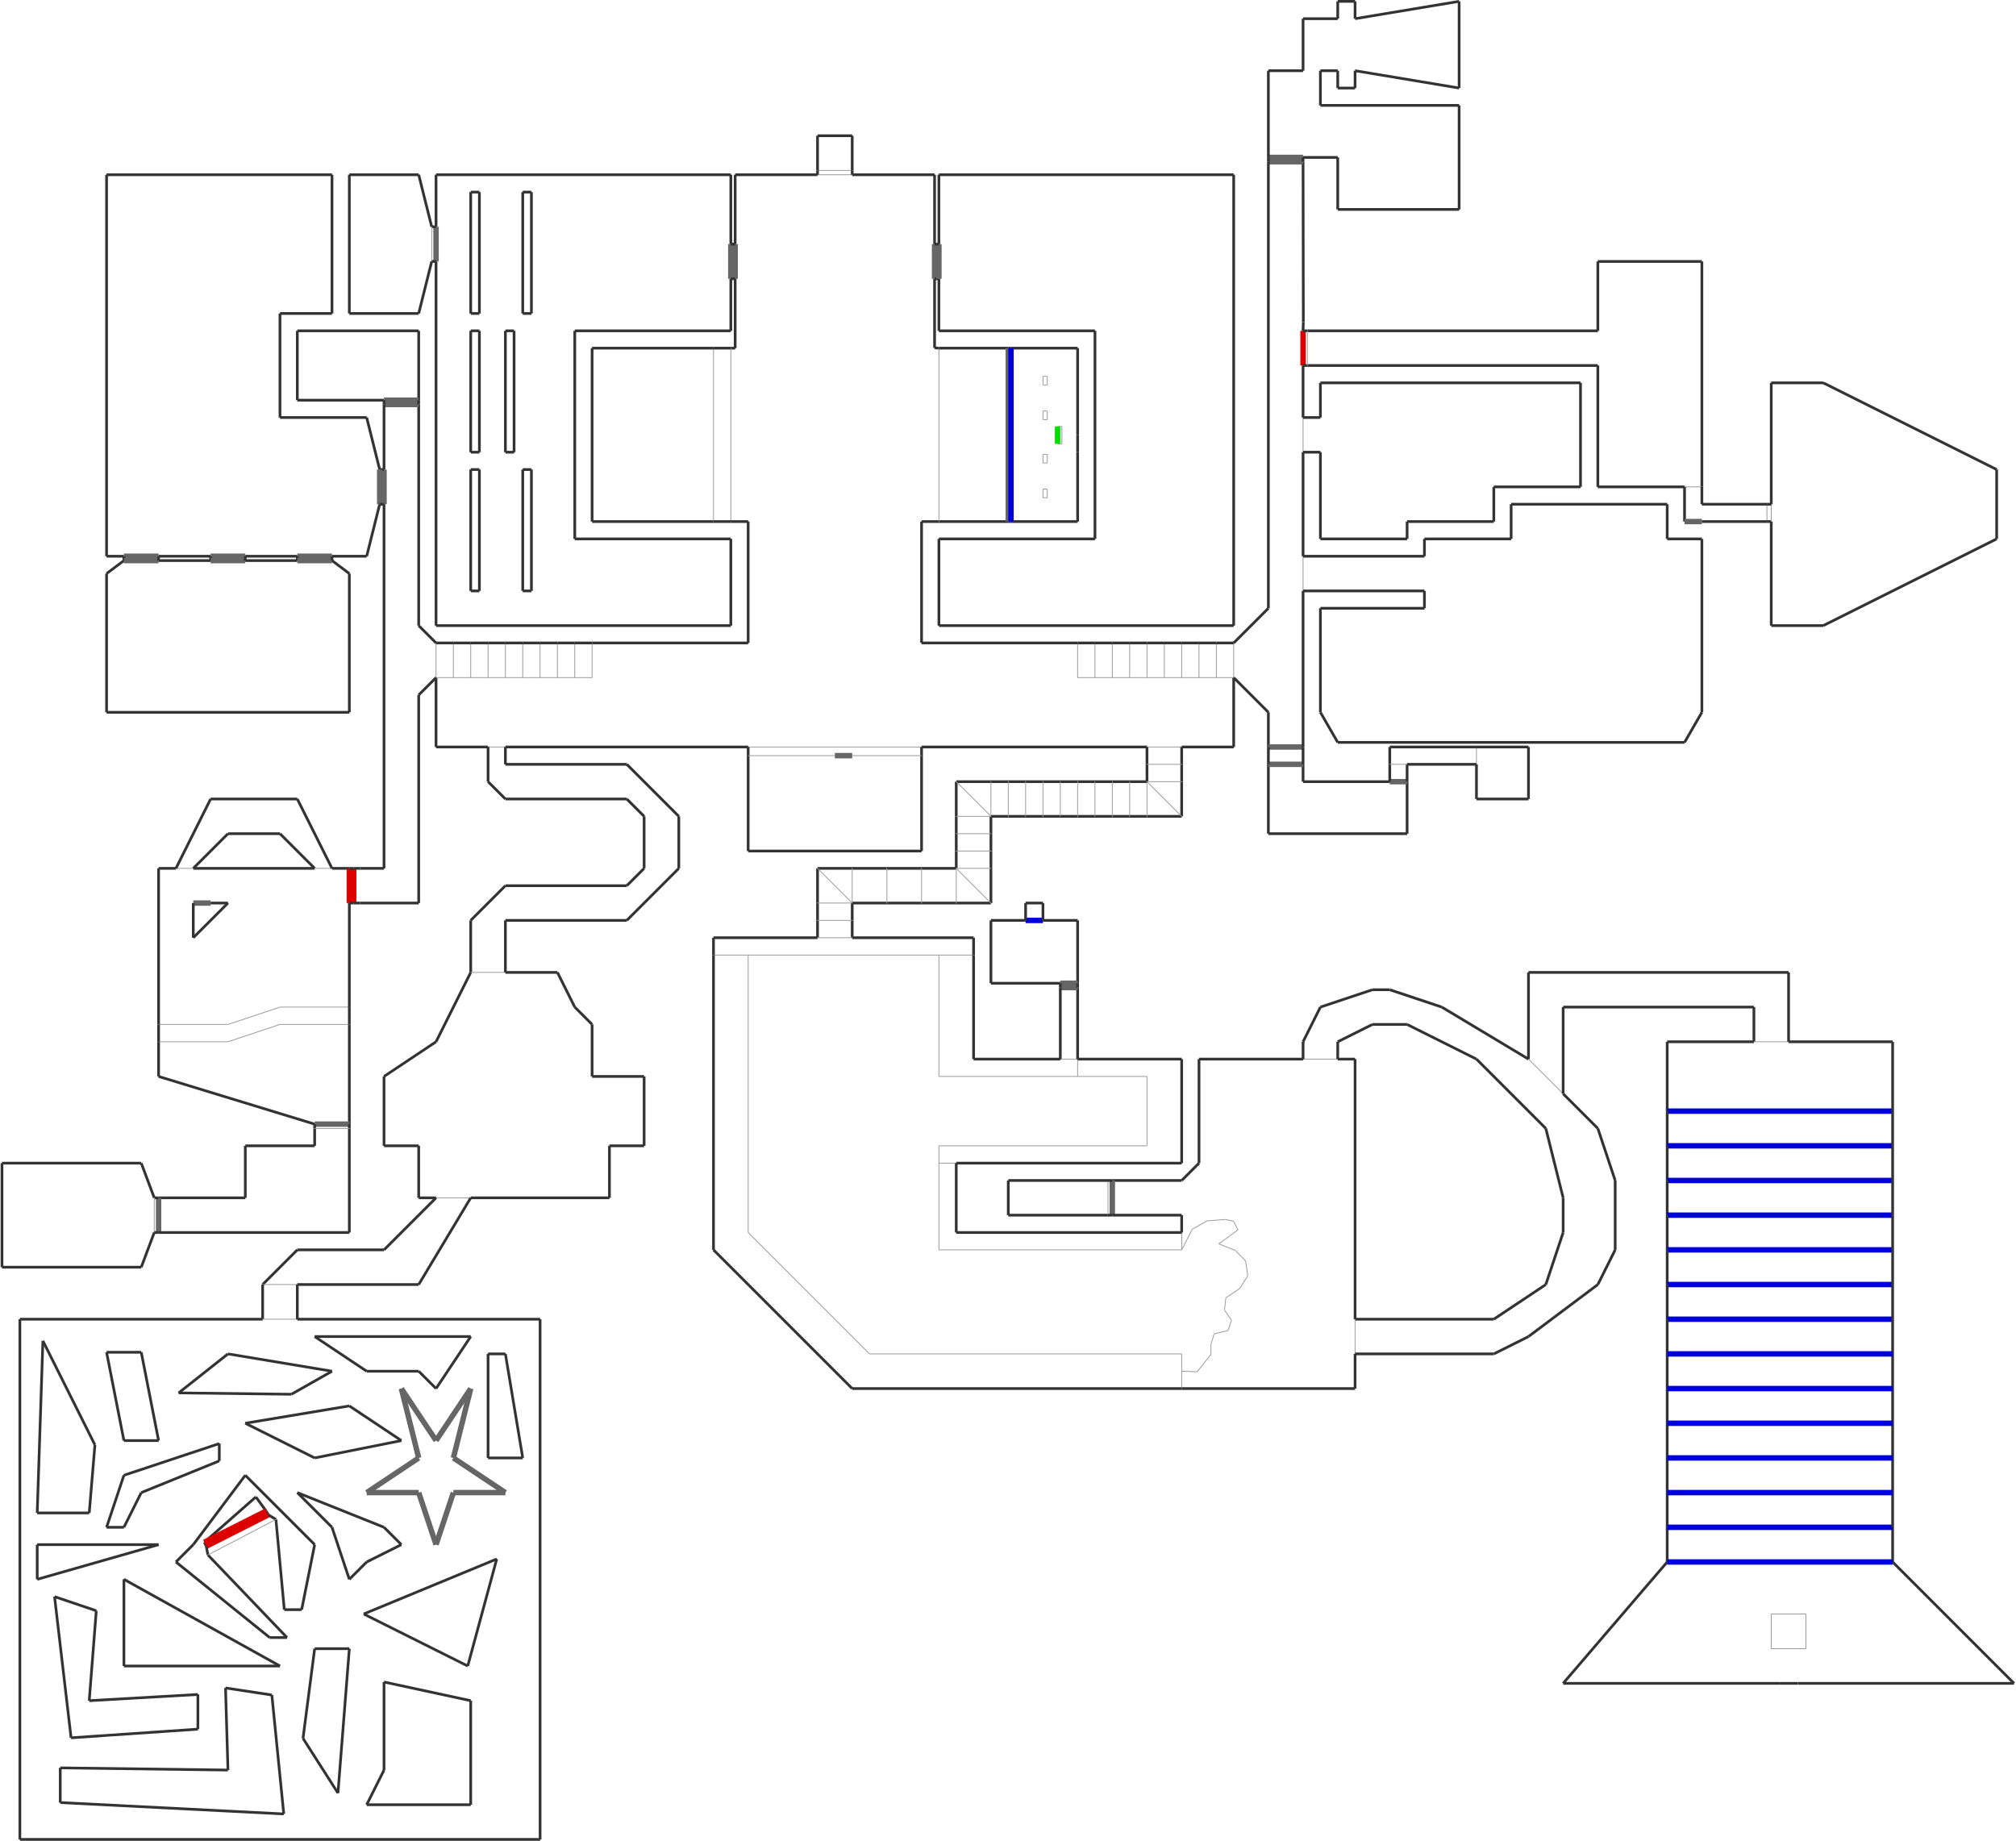 <?xml version="1.0" encoding="utf-8" ?>
<svg baseProfile="tiny" height="935" version="1.2" viewBox="0 0 7436 6794" width="1024" xmlns="http://www.w3.org/2000/svg" xmlns:ev="http://www.w3.org/2001/xml-events" xmlns:xlink="http://www.w3.org/1999/xlink"><defs /><line stroke="#333" stroke-width="10" x1="3015.0" x2="2711.0" y1="645.0" y2="645.0" /><line stroke="#333" stroke-width="10" x1="2711.0" x2="2711.0" y1="645.0" y2="901.0" /><line stroke="#666" stroke-width="20" x1="2711.0" x2="2711.0" y1="901.0" y2="1029.0" /><line stroke="#333" stroke-width="10" x1="2711.0" x2="2711.0" y1="1029.0" y2="1285.0" /><line stroke="#333" stroke-width="10" x1="2711.0" x2="2695.0" y1="1285.0" y2="1285.0" /><line stroke="#999" stroke-width="3" x1="2695.0" x2="2695.0" y1="1285.0" y2="1925.0" /><line stroke="#333" stroke-width="10" x1="2695.0" x2="2759.0" y1="1925.0" y2="1925.0" /><line stroke="#333" stroke-width="10" x1="2759.0" x2="2759.0" y1="1925.0" y2="2373.0" /><line stroke="#333" stroke-width="10" x1="2759.0" x2="2183.0" y1="2373.0" y2="2373.0" /><line stroke="#999" stroke-width="3" x1="2183.0" x2="2183.0" y1="2373.0" y2="2501.0" /><line stroke="#999" stroke-width="3" x1="2183.0" x2="2119.0" y1="2501.0" y2="2501.0" /><line stroke="#333" stroke-width="10" x1="1607.0" x2="1607.0" y1="2501.0" y2="2757.0" /><line stroke="#333" stroke-width="10" x1="1607.0" x2="1799.0" y1="2757.0" y2="2757.0" /><line stroke="#999" stroke-width="3" x1="2759.0" x2="3399.0" y1="2757.0" y2="2757.0" /><line stroke="#333" stroke-width="10" x1="3399.0" x2="4231.0" y1="2757.0" y2="2757.0" /><line stroke="#333" stroke-width="10" x1="4551.0" x2="4551.0" y1="2757.0" y2="2501.0" /><line stroke="#999" stroke-width="3" x1="4551.0" x2="4487.0" y1="2501.0" y2="2501.0" /><line stroke="#999" stroke-width="3" x1="3975.0" x2="3975.0" y1="2501.0" y2="2373.0" /><line stroke="#333" stroke-width="10" x1="3975.0" x2="3399.0" y1="2373.0" y2="2373.0" /><line stroke="#333" stroke-width="10" x1="3399.0" x2="3399.0" y1="2373.0" y2="1925.0" /><line stroke="#333" stroke-width="10" x1="3399.0" x2="3463.0" y1="1925.0" y2="1925.0" /><line stroke="#333" stroke-width="10" x1="3975.0" x2="3975.0" y1="1925.0" y2="1669.0" /><line stroke="#333" stroke-width="10" x1="3975.0" x2="3729.0" y1="1285.0" y2="1285.0" /><line stroke="#333" stroke-width="10" x1="3447.0" x2="3447.0" y1="1284.0" y2="1029.0" /><line stroke="#333" stroke-width="10" x1="3447.0" x2="3143.0" y1="645.0" y2="645.0" /><line stroke="#999" stroke-width="3" x1="3143.0" x2="3015.0" y1="645.0" y2="645.0" /><line stroke="#333" stroke-width="10" x1="2695.0" x2="1607.0" y1="645.0" y2="645.0" /><line stroke="#333" stroke-width="10" x1="1607.0" x2="1607.0" y1="645.0" y2="837.0" /><line stroke="#333" stroke-width="10" x1="1607.0" x2="2695.0" y1="2309.0" y2="2309.0" /><line stroke="#333" stroke-width="10" x1="2695.0" x2="2695.0" y1="2309.0" y2="1989.0" /><line stroke="#333" stroke-width="10" x1="2695.0" x2="2119.0" y1="1989.0" y2="1989.0" /><line stroke="#333" stroke-width="10" x1="2119.0" x2="2119.0" y1="1989.0" y2="1221.0" /><line stroke="#333" stroke-width="10" x1="2119.0" x2="2695.0" y1="1221.0" y2="1221.0" /><line stroke="#333" stroke-width="10" x1="2695.0" x2="2695.0" y1="1221.0" y2="1029.0" /><line stroke="#666" stroke-width="20" x1="2695.0" x2="2695.0" y1="1029.0" y2="901.0" /><line stroke="#333" stroke-width="10" x1="2695.0" x2="2695.0" y1="901.0" y2="645.0" /><line stroke="#333" stroke-width="10" x1="2183.0" x2="2183.0" y1="1285.0" y2="1925.0" /><line stroke="#333" stroke-width="10" x1="2183.0" x2="2631.0" y1="1925.0" y2="1925.0" /><line stroke="#999" stroke-width="3" x1="2631.0" x2="2631.0" y1="1925.0" y2="1285.0" /><line stroke="#333" stroke-width="10" x1="2631.0" x2="2183.0" y1="1285.0" y2="1285.0" /><line stroke="#333" stroke-width="10" x1="3463.0" x2="3463.0" y1="645.0" y2="901.0" /><line stroke="#333" stroke-width="10" x1="3463.0" x2="4039.0" y1="1221.0" y2="1221.0" /><line stroke="#333" stroke-width="10" x1="4039.0" x2="4039.0" y1="1221.0" y2="1989.0" /><line stroke="#333" stroke-width="10" x1="4039.0" x2="3463.0" y1="1989.0" y2="1989.0" /><line stroke="#333" stroke-width="10" x1="3463.0" x2="3463.0" y1="1989.0" y2="2309.0" /><line stroke="#333" stroke-width="10" x1="3463.0" x2="4551.0" y1="2309.0" y2="2309.0" /><line stroke="#333" stroke-width="10" x1="4551.0" x2="4551.0" y1="2309.0" y2="645.0" /><line stroke="#333" stroke-width="10" x1="4551.0" x2="3463.0" y1="645.0" y2="645.0" /><line stroke="#999" stroke-width="3" x1="2119.0" x2="2055.0" y1="2501.0" y2="2501.0" /><line stroke="#999" stroke-width="3" x1="2119.0" x2="2119.0" y1="2373.0" y2="2501.0" /><line stroke="#333" stroke-width="10" x1="2183.0" x2="2119.0" y1="2373.0" y2="2373.0" /><line stroke="#999" stroke-width="3" x1="4039.0" x2="3975.0" y1="2501.0" y2="2501.0" /><line stroke="#999" stroke-width="3" x1="4039.0" x2="4039.0" y1="2501.0" y2="2373.0" /><line stroke="#333" stroke-width="10" x1="4039.0" x2="3975.0" y1="2373.0" y2="2373.0" /><line stroke="#333" stroke-width="10" x1="3463.0" x2="3447.0" y1="1285.0" y2="1284.0" /><line stroke="#333" stroke-width="10" x1="3463.0" x2="3719.0" y1="1925.0" y2="1925.0" /><line stroke="#999" stroke-width="3" x1="3463.0" x2="3463.0" y1="1285.0" y2="1925.0" /><line stroke="#333" stroke-width="10" x1="3719.0" x2="3729.0" y1="1925.0" y2="1925.0" /><line stroke="#333" stroke-width="10" x1="3719.0" x2="3463.0" y1="1285.0" y2="1285.0" /><line stroke="#666" stroke-width="20" x1="3719.0" x2="3719.0" y1="1925.0" y2="1285.0" /><line stroke="#333" stroke-width="10" x1="1735.0" x2="1767.0" y1="1733.0" y2="1733.0" /><line stroke="#333" stroke-width="10" x1="1767.0" x2="1767.0" y1="1733.0" y2="2181.0" /><line stroke="#333" stroke-width="10" x1="1767.0" x2="1735.0" y1="2181.0" y2="2181.0" /><line stroke="#333" stroke-width="10" x1="1735.0" x2="1735.0" y1="2181.0" y2="1733.0" /><line stroke="#999" stroke-width="3" x1="3863.0" x2="3863.0" y1="1805.0" y2="1837.0" /><line stroke="#999" stroke-width="3" x1="3863.0" x2="3847.0" y1="1837.0" y2="1837.0" /><line stroke="#999" stroke-width="3" x1="3847.0" x2="3847.0" y1="1837.0" y2="1805.0" /><line stroke="#999" stroke-width="3" x1="3847.0" x2="3863.0" y1="1805.0" y2="1805.0" /><line stroke="#999" stroke-width="3" x1="3847.0" x2="3863.0" y1="1677.0" y2="1677.0" /><line stroke="#999" stroke-width="3" x1="3847.0" x2="3847.0" y1="1709.0" y2="1677.0" /><line stroke="#999" stroke-width="3" x1="3863.0" x2="3847.0" y1="1709.0" y2="1709.0" /><line stroke="#999" stroke-width="3" x1="3863.0" x2="3863.0" y1="1677.0" y2="1709.0" /><line stroke="#999" stroke-width="3" x1="3847.0" x2="3863.0" y1="1517.0" y2="1517.0" /><line stroke="#999" stroke-width="3" x1="3847.0" x2="3847.0" y1="1549.0" y2="1517.0" /><line stroke="#999" stroke-width="3" x1="3863.0" x2="3847.0" y1="1549.0" y2="1549.0" /><line stroke="#999" stroke-width="3" x1="3863.0" x2="3863.0" y1="1517.0" y2="1549.0" /><line stroke="#999" stroke-width="3" x1="3847.0" x2="3863.0" y1="1389.0" y2="1389.0" /><line stroke="#999" stroke-width="3" x1="3847.0" x2="3847.0" y1="1421.0" y2="1389.0" /><line stroke="#999" stroke-width="3" x1="3863.0" x2="3847.0" y1="1421.0" y2="1421.0" /><line stroke="#999" stroke-width="3" x1="3863.0" x2="3863.0" y1="1389.0" y2="1421.0" /><line stroke="#333" stroke-width="10" x1="1927.0" x2="1959.0" y1="1733.0" y2="1733.0" /><line stroke="#333" stroke-width="10" x1="1959.0" x2="1959.0" y1="1733.0" y2="2181.0" /><line stroke="#333" stroke-width="10" x1="1959.0" x2="1927.0" y1="2181.0" y2="2181.0" /><line stroke="#333" stroke-width="10" x1="1927.0" x2="1927.0" y1="2181.0" y2="1733.0" /><line stroke="#999" stroke-width="3" x1="2055.0" x2="1991.0" y1="2501.0" y2="2501.0" /><line stroke="#999" stroke-width="3" x1="2055.0" x2="2055.0" y1="2373.0" y2="2501.0" /><line stroke="#333" stroke-width="10" x1="2119.0" x2="2055.0" y1="2373.0" y2="2373.0" /><line stroke="#999" stroke-width="3" x1="1991.0" x2="1927.0" y1="2501.0" y2="2501.0" /><line stroke="#999" stroke-width="3" x1="1991.0" x2="1991.0" y1="2373.0" y2="2501.0" /><line stroke="#333" stroke-width="10" x1="2055.0" x2="1991.0" y1="2373.0" y2="2373.0" /><line stroke="#999" stroke-width="3" x1="1927.0" x2="1863.0" y1="2501.0" y2="2501.0" /><line stroke="#999" stroke-width="3" x1="1927.0" x2="1927.0" y1="2373.0" y2="2501.0" /><line stroke="#333" stroke-width="10" x1="1991.0" x2="1927.0" y1="2373.0" y2="2373.0" /><line stroke="#999" stroke-width="3" x1="1863.0" x2="1799.0" y1="2501.0" y2="2501.0" /><line stroke="#999" stroke-width="3" x1="1863.0" x2="1863.0" y1="2373.0" y2="2501.0" /><line stroke="#333" stroke-width="10" x1="1927.0" x2="1863.0" y1="2373.0" y2="2373.0" /><line stroke="#999" stroke-width="3" x1="1799.0" x2="1735.0" y1="2501.0" y2="2501.0" /><line stroke="#999" stroke-width="3" x1="1799.0" x2="1799.0" y1="2373.0" y2="2501.0" /><line stroke="#333" stroke-width="10" x1="1863.0" x2="1799.0" y1="2373.0" y2="2373.0" /><line stroke="#999" stroke-width="3" x1="1735.0" x2="1671.0" y1="2501.0" y2="2501.0" /><line stroke="#999" stroke-width="3" x1="1735.0" x2="1735.0" y1="2373.0" y2="2501.0" /><line stroke="#333" stroke-width="10" x1="1799.0" x2="1735.0" y1="2373.0" y2="2373.0" /><line stroke="#999" stroke-width="3" x1="1671.0" x2="1607.0" y1="2501.0" y2="2501.0" /><line stroke="#999" stroke-width="3" x1="1671.0" x2="1671.0" y1="2373.0" y2="2501.0" /><line stroke="#333" stroke-width="10" x1="1735.0" x2="1671.0" y1="2373.0" y2="2373.0" /><line stroke="#999" stroke-width="3" x1="1607.0" x2="1607.0" y1="2373.0" y2="2501.0" /><line stroke="#333" stroke-width="10" x1="1671.0" x2="1607.0" y1="2373.0" y2="2373.0" /><line stroke="#999" stroke-width="3" x1="4103.0" x2="4039.0" y1="2501.0" y2="2501.0" /><line stroke="#999" stroke-width="3" x1="4103.0" x2="4103.0" y1="2501.0" y2="2373.0" /><line stroke="#333" stroke-width="10" x1="4103.0" x2="4039.0" y1="2373.0" y2="2373.0" /><line stroke="#999" stroke-width="3" x1="4167.0" x2="4103.0" y1="2501.0" y2="2501.0" /><line stroke="#999" stroke-width="3" x1="4167.0" x2="4167.0" y1="2501.0" y2="2373.0" /><line stroke="#333" stroke-width="10" x1="4167.0" x2="4103.0" y1="2373.0" y2="2373.0" /><line stroke="#999" stroke-width="3" x1="4231.0" x2="4167.0" y1="2501.0" y2="2501.0" /><line stroke="#999" stroke-width="3" x1="4231.0" x2="4231.0" y1="2501.0" y2="2373.0" /><line stroke="#333" stroke-width="10" x1="4231.0" x2="4167.0" y1="2373.0" y2="2373.0" /><line stroke="#999" stroke-width="3" x1="4295.0" x2="4231.0" y1="2501.0" y2="2501.0" /><line stroke="#999" stroke-width="3" x1="4295.0" x2="4295.0" y1="2501.0" y2="2373.0" /><line stroke="#333" stroke-width="10" x1="4295.0" x2="4231.0" y1="2373.0" y2="2373.0" /><line stroke="#999" stroke-width="3" x1="4359.0" x2="4295.0" y1="2501.0" y2="2501.0" /><line stroke="#999" stroke-width="3" x1="4359.0" x2="4359.0" y1="2501.0" y2="2373.0" /><line stroke="#333" stroke-width="10" x1="4359.0" x2="4295.0" y1="2373.0" y2="2373.0" /><line stroke="#999" stroke-width="3" x1="4423.0" x2="4359.0" y1="2501.0" y2="2501.0" /><line stroke="#999" stroke-width="3" x1="4423.0" x2="4423.0" y1="2501.0" y2="2373.0" /><line stroke="#333" stroke-width="10" x1="4423.0" x2="4359.0" y1="2373.0" y2="2373.0" /><line stroke="#999" stroke-width="3" x1="4487.0" x2="4423.0" y1="2501.0" y2="2501.0" /><line stroke="#999" stroke-width="3" x1="4487.0" x2="4487.0" y1="2501.0" y2="2373.0" /><line stroke="#333" stroke-width="10" x1="4487.0" x2="4423.0" y1="2373.0" y2="2373.0" /><line stroke="#999" stroke-width="3" x1="4551.0" x2="4551.0" y1="2501.0" y2="2373.0" /><line stroke="#333" stroke-width="10" x1="4551.0" x2="4487.0" y1="2373.0" y2="2373.0" /><line stroke="#333" stroke-width="10" x1="3729.0" x2="3975.0" y1="1925.0" y2="1925.0" /><line stroke="#333" stroke-width="10" x1="3729.0" x2="3719.0" y1="1285.0" y2="1285.0" /><line stroke="#00d" stroke-width="20" x1="3729.0" x2="3729.0" y1="1925.0" y2="1285.0" /><line stroke="#333" stroke-width="10" x1="2695.0" x2="2631.0" y1="1285.0" y2="1285.0" /><line stroke="#333" stroke-width="10" x1="2631.0" x2="2695.0" y1="1925.0" y2="1925.0" /><line stroke="#333" stroke-width="10" x1="1767.0" x2="1767.0" y1="1221.0" y2="1669.0" /><line stroke="#333" stroke-width="10" x1="1767.0" x2="1735.0" y1="1669.0" y2="1669.0" /><line stroke="#333" stroke-width="10" x1="1735.0" x2="1735.0" y1="1669.0" y2="1221.0" /><line stroke="#333" stroke-width="10" x1="1735.0" x2="1767.0" y1="1221.0" y2="1221.0" /><line stroke="#333" stroke-width="10" x1="1895.0" x2="1895.0" y1="1221.0" y2="1669.0" /><line stroke="#333" stroke-width="10" x1="1895.0" x2="1863.0" y1="1669.0" y2="1669.0" /><line stroke="#333" stroke-width="10" x1="1863.0" x2="1863.0" y1="1669.0" y2="1221.0" /><line stroke="#333" stroke-width="10" x1="1863.0" x2="1895.0" y1="1221.0" y2="1221.0" /><line stroke="#333" stroke-width="10" x1="1767.0" x2="1767.0" y1="709.0" y2="1157.0" /><line stroke="#333" stroke-width="10" x1="1767.0" x2="1735.0" y1="1157.0" y2="1157.0" /><line stroke="#333" stroke-width="10" x1="1735.0" x2="1735.0" y1="1157.0" y2="709.0" /><line stroke="#333" stroke-width="10" x1="1735.0" x2="1767.0" y1="709.0" y2="709.0" /><line stroke="#333" stroke-width="10" x1="1959.0" x2="1959.0" y1="709.0" y2="1157.0" /><line stroke="#333" stroke-width="10" x1="1959.0" x2="1927.0" y1="1157.0" y2="1157.0" /><line stroke="#333" stroke-width="10" x1="1927.0" x2="1927.0" y1="1157.0" y2="709.0" /><line stroke="#333" stroke-width="10" x1="1927.0" x2="1959.0" y1="709.0" y2="709.0" /><line stroke="#333" stroke-width="10" x1="1543.0" x2="1287.0" y1="645.0" y2="645.0" /><line stroke="#333" stroke-width="10" x1="1287.0" x2="1287.0" y1="645.0" y2="1157.0" /><line stroke="#333" stroke-width="10" x1="1287.0" x2="1543.0" y1="1157.0" y2="1157.0" /><line stroke="#333" stroke-width="10" x1="1543.0" x2="1591.0" y1="1157.0" y2="965.0" /><line stroke="#666" stroke-width="20" x1="1607.0" x2="1607.0" y1="837.0" y2="965.0" /><line stroke="#333" stroke-width="10" x1="1591.0" x2="1543.0" y1="837.0" y2="645.0" /><line stroke="#333" stroke-width="10" x1="1607.0" x2="1591.0" y1="837.0" y2="837.0" /><line stroke="#999" stroke-width="3" x1="1591.0" x2="1591.0" y1="965.0" y2="837.0" /><line stroke="#333" stroke-width="10" x1="1607.0" x2="1607.0" y1="965.0" y2="2309.0" /><line stroke="#333" stroke-width="10" x1="1591.0" x2="1607.0" y1="965.0" y2="965.0" /><line stroke="#333" stroke-width="10" x1="2759.0" x2="2759.0" y1="2757.0" y2="2789.0" /><line stroke="#333" stroke-width="10" x1="2759.0" x2="3399.0" y1="3141.0" y2="3141.0" /><line stroke="#333" stroke-width="10" x1="3399.0" x2="3399.0" y1="3141.0" y2="2789.0" /><line stroke="#333" stroke-width="10" x1="2759.0" x2="2759.0" y1="2789.0" y2="3141.0" /><line stroke="#333" stroke-width="10" x1="3399.0" x2="3399.0" y1="2789.0" y2="2757.0" /><line stroke="#333" stroke-width="10" x1="1607.0" x2="1543.0" y1="2373.0" y2="2309.0" /><line stroke="#333" stroke-width="10" x1="1543.0" x2="1543.0" y1="2309.0" y2="1493.0" /><line stroke="#666" stroke-width="20" x1="1543.0" x2="1415.0" y1="1493.0" y2="1493.0" /><line stroke="#333" stroke-width="10" x1="1415.0" x2="1415.0" y1="1493.0" y2="1733.0" /><line stroke="#333" stroke-width="10" x1="1415.0" x2="1327.0" y1="3205.0" y2="3205.0" /><line stroke="#d00" stroke-width="20" x1="1303.0" x2="1303.0" y1="3205.0" y2="3333.0" /><line stroke="#333" stroke-width="10" x1="1303.0" x2="1327.0" y1="3333.0" y2="3333.0" /><line stroke="#333" stroke-width="10" x1="1543.0" x2="1543.0" y1="3333.0" y2="2565.0" /><line stroke="#333" stroke-width="10" x1="1543.0" x2="1607.0" y1="2565.0" y2="2501.0" /><line stroke="#333" stroke-width="10" x1="1543.0" x2="1543.0" y1="1477.0" y2="1221.0" /><line stroke="#333" stroke-width="10" x1="1543.0" x2="1095.0" y1="1221.0" y2="1221.0" /><line stroke="#333" stroke-width="10" x1="1095.0" x2="1095.0" y1="1221.0" y2="1477.0" /><line stroke="#333" stroke-width="10" x1="1095.0" x2="1415.0" y1="1477.0" y2="1477.0" /><line stroke="#666" stroke-width="20" x1="1415.0" x2="1543.0" y1="1477.0" y2="1477.0" /><line stroke="#333" stroke-width="10" x1="1415.0" x2="1415.0" y1="1477.0" y2="1493.0" /><line stroke="#333" stroke-width="10" x1="1543.0" x2="1543.0" y1="1493.0" y2="1477.0" /><line stroke="#333" stroke-width="10" x1="1223.0" x2="391.0" y1="645.0" y2="645.0" /><line stroke="#333" stroke-width="10" x1="391.0" x2="391.0" y1="645.0" y2="2053.0" /><line stroke="#333" stroke-width="10" x1="391.0" x2="455.0" y1="2053.0" y2="2053.0" /><line stroke="#333" stroke-width="10" x1="1351.0" x2="1399.0" y1="2053.0" y2="1861.0" /><line stroke="#333" stroke-width="10" x1="1351.0" x2="1031.0" y1="1541.0" y2="1541.0" /><line stroke="#333" stroke-width="10" x1="1031.0" x2="1031.0" y1="1541.0" y2="1157.0" /><line stroke="#333" stroke-width="10" x1="1031.0" x2="1223.0" y1="1157.0" y2="1157.0" /><line stroke="#333" stroke-width="10" x1="1223.0" x2="1223.0" y1="1157.0" y2="645.0" /><line stroke="#333" stroke-width="10" x1="2695.0" x2="2711.0" y1="1029.0" y2="1029.0" /><line stroke="#333" stroke-width="10" x1="2711.0" x2="2695.0" y1="901.0" y2="901.0" /><line stroke="#666" stroke-width="20" x1="3447.0" x2="3447.0" y1="1029.0" y2="901.0" /><line stroke="#333" stroke-width="10" x1="3463.0" x2="3463.0" y1="1029.0" y2="1221.0" /><line stroke="#333" stroke-width="10" x1="3447.0" x2="3463.0" y1="1029.0" y2="1029.0" /><line stroke="#666" stroke-width="20" x1="3463.0" x2="3463.0" y1="901.0" y2="1029.0" /><line stroke="#333" stroke-width="10" x1="3447.0" x2="3447.0" y1="901.0" y2="645.0" /><line stroke="#333" stroke-width="10" x1="3463.0" x2="3447.0" y1="901.0" y2="901.0" /><line stroke="#333" stroke-width="10" x1="391.0" x2="391.0" y1="2117.0" y2="2629.0" /><line stroke="#333" stroke-width="10" x1="391.0" x2="1287.0" y1="2629.0" y2="2629.0" /><line stroke="#333" stroke-width="10" x1="1287.0" x2="1287.0" y1="2629.0" y2="2117.0" /><line stroke="#333" stroke-width="10" x1="1287.0" x2="1223.0" y1="2117.0" y2="2069.0" /><line stroke="#666" stroke-width="20" x1="455.0" x2="583.0" y1="2053.0" y2="2053.0" /><line stroke="#333" stroke-width="10" x1="455.0" x2="391.0" y1="2069.0" y2="2117.0" /><line stroke="#333" stroke-width="10" x1="455.0" x2="455.0" y1="2053.0" y2="2069.0" /><line stroke="#666" stroke-width="20" x1="583.0" x2="455.0" y1="2069.0" y2="2069.0" /><line stroke="#333" stroke-width="10" x1="583.0" x2="775.0" y1="2053.0" y2="2053.0" /><line stroke="#333" stroke-width="10" x1="583.0" x2="583.0" y1="2069.0" y2="2053.0" /><line stroke="#666" stroke-width="20" x1="775.0" x2="903.0" y1="2053.0" y2="2053.0" /><line stroke="#333" stroke-width="10" x1="775.0" x2="583.0" y1="2069.0" y2="2069.0" /><line stroke="#333" stroke-width="10" x1="775.0" x2="775.0" y1="2053.0" y2="2069.0" /><line stroke="#666" stroke-width="20" x1="903.0" x2="775.0" y1="2069.0" y2="2069.0" /><line stroke="#333" stroke-width="10" x1="903.0" x2="1095.0" y1="2053.0" y2="2053.0" /><line stroke="#333" stroke-width="10" x1="903.0" x2="903.0" y1="2069.0" y2="2053.0" /><line stroke="#666" stroke-width="20" x1="1095.0" x2="1223.0" y1="2053.0" y2="2053.0" /><line stroke="#333" stroke-width="10" x1="1095.0" x2="903.0" y1="2069.0" y2="2069.0" /><line stroke="#333" stroke-width="10" x1="1095.0" x2="1095.0" y1="2053.0" y2="2069.0" /><line stroke="#666" stroke-width="20" x1="1223.0" x2="1095.0" y1="2069.0" y2="2069.0" /><line stroke="#333" stroke-width="10" x1="1223.0" x2="1351.0" y1="2053.0" y2="2053.0" /><line stroke="#333" stroke-width="10" x1="1223.0" x2="1223.0" y1="2069.0" y2="2053.0" /><line stroke="#333" stroke-width="10" x1="1287.0" x2="1223.0" y1="3205.0" y2="3205.0" /><line stroke="#333" stroke-width="10" x1="583.0" x2="583.0" y1="3205.0" y2="3781.0" /><line stroke="#999" stroke-width="3" x1="583.0" x2="839.0" y1="3781.0" y2="3781.0" /><line stroke="#999" stroke-width="3" x1="839.0" x2="1031.0" y1="3781.0" y2="3717.0" /><line stroke="#999" stroke-width="3" x1="1031.0" x2="1287.0" y1="3717.0" y2="3717.0" /><line stroke="#333" stroke-width="10" x1="1287.0" x2="1287.0" y1="3717.0" y2="3333.0" /><line stroke="#333" stroke-width="10" x1="583.0" x2="583.0" y1="3845.0" y2="3973.0" /><line stroke="#333" stroke-width="10" x1="583.0" x2="1159.0" y1="3973.0" y2="4149.0" /><line stroke="#333" stroke-width="10" x1="1287.0" x2="1287.0" y1="4149.0" y2="3781.0" /><line stroke="#999" stroke-width="3" x1="1287.0" x2="1031.0" y1="3781.0" y2="3781.0" /><line stroke="#999" stroke-width="3" x1="1031.0" x2="839.0" y1="3781.0" y2="3845.0" /><line stroke="#999" stroke-width="3" x1="839.0" x2="583.0" y1="3845.0" y2="3845.0" /><line stroke="#666" stroke-width="20" x1="1159.0" x2="1287.0" y1="4149.0" y2="4149.0" /><line stroke="#333" stroke-width="10" x1="1159.0" x2="1159.0" y1="4149.0" y2="4165.0" /><line stroke="#333" stroke-width="10" x1="1159.0" x2="903.0" y1="4229.0" y2="4229.0" /><line stroke="#333" stroke-width="10" x1="903.0" x2="903.0" y1="4229.0" y2="4421.0" /><line stroke="#333" stroke-width="10" x1="903.0" x2="583.0" y1="4421.0" y2="4421.0" /><line stroke="#666" stroke-width="20" x1="583.0" x2="583.0" y1="4421.0" y2="4549.0" /><line stroke="#333" stroke-width="10" x1="583.0" x2="1287.0" y1="4549.0" y2="4549.0" /><line stroke="#333" stroke-width="10" x1="1287.0" x2="1287.0" y1="4549.0" y2="4165.0" /><line stroke="#333" stroke-width="10" x1="519.0" x2="567.0" y1="4677.0" y2="4549.0" /><line stroke="#333" stroke-width="10" x1="519.0" x2="5.0" y1="4293.0" y2="4293.0" /><line stroke="#333" stroke-width="10" x1="5.0" x2="5.0" y1="4293.0" y2="4677.0" /><line stroke="#333" stroke-width="10" x1="5.0" x2="519.0" y1="4677.0" y2="4677.0" /><line stroke="#333" stroke-width="10" x1="1159.0" x2="1159.0" y1="4165.0" y2="4229.0" /><line stroke="#333" stroke-width="10" x1="1287.0" x2="1287.0" y1="4165.0" y2="4149.0" /><line stroke="#999" stroke-width="3" x1="1159.0" x2="1287.0" y1="4165.0" y2="4165.0" /><line stroke="#d00" stroke-width="20" x1="1287.0" x2="1287.0" y1="3333.0" y2="3205.0" /><line stroke="#333" stroke-width="10" x1="1287.0" x2="1303.0" y1="3333.0" y2="3333.0" /><line stroke="#333" stroke-width="10" x1="1303.0" x2="1287.0" y1="3205.0" y2="3205.0" /><line stroke="#333" stroke-width="10" x1="583.0" x2="583.0" y1="3781.0" y2="3845.0" /><line stroke="#333" stroke-width="10" x1="1287.0" x2="1287.0" y1="3781.0" y2="3717.0" /><line stroke="#333" stroke-width="10" x1="567.0" x2="519.0" y1="4421.0" y2="4293.0" /><line stroke="#333" stroke-width="10" x1="583.0" x2="567.0" y1="4421.0" y2="4421.0" /><line stroke="#999" stroke-width="3" x1="567.0" x2="567.0" y1="4549.0" y2="4421.0" /><line stroke="#333" stroke-width="10" x1="567.0" x2="583.0" y1="4549.0" y2="4549.0" /><line stroke="#333" stroke-width="10" x1="4551.0" x2="4679.0" y1="2501.0" y2="2629.0" /><line stroke="#333" stroke-width="10" x1="4679.0" x2="4679.0" y1="2629.0" y2="2757.0" /><line stroke="#666" stroke-width="20" x1="4679.0" x2="4807.0" y1="2757.0" y2="2757.0" /><line stroke="#333" stroke-width="10" x1="4807.0" x2="4807.0" y1="2757.0" y2="2181.0" /><line stroke="#999" stroke-width="3" x1="4807.0" x2="4807.0" y1="2181.0" y2="2053.0" /><line stroke="#333" stroke-width="10" x1="4807.0" x2="4807.0" y1="2053.0" y2="1669.0" /><line stroke="#999" stroke-width="3" x1="4807.0" x2="4807.0" y1="1669.0" y2="1541.0" /><line stroke="#333" stroke-width="10" x1="4807.0" x2="4807.0" y1="1541.0" y2="1381.0" /><line stroke="#d00" stroke-width="20" x1="4807.0" x2="4807.0" y1="1349.0" y2="1221.0" /><line stroke="#333" stroke-width="10" x1="4808.0" x2="4807.0" y1="1189.0" y2="597.0" /><line stroke="#666" stroke-width="20" x1="4807.0" x2="4679.0" y1="597.0" y2="597.0" /><line stroke="#333" stroke-width="10" x1="4679.0" x2="4679.0" y1="597.0" y2="2245.0" /><line stroke="#333" stroke-width="10" x1="4679.0" x2="4551.0" y1="2245.0" y2="2373.0" /><line stroke="#333" stroke-width="10" x1="4807.0" x2="5255.0" y1="2181.0" y2="2181.0" /><line stroke="#333" stroke-width="10" x1="5255.0" x2="5255.0" y1="2181.0" y2="2245.0" /><line stroke="#333" stroke-width="10" x1="5255.0" x2="4871.0" y1="2245.0" y2="2245.0" /><line stroke="#333" stroke-width="10" x1="4871.0" x2="4871.0" y1="2245.0" y2="2629.0" /><line stroke="#333" stroke-width="10" x1="4871.0" x2="4935.0" y1="2629.0" y2="2740.0" /><line stroke="#333" stroke-width="10" x1="4935.0" x2="6215.0" y1="2740.0" y2="2740.0" /><line stroke="#333" stroke-width="10" x1="6215.0" x2="6279.0" y1="2740.0" y2="2629.0" /><line stroke="#333" stroke-width="10" x1="6279.0" x2="6279.0" y1="2629.0" y2="1989.0" /><line stroke="#333" stroke-width="10" x1="6279.0" x2="6151.0" y1="1989.0" y2="1989.0" /><line stroke="#333" stroke-width="10" x1="6151.0" x2="6151.0" y1="1989.0" y2="1861.0" /><line stroke="#333" stroke-width="10" x1="6151.0" x2="5575.0" y1="1861.0" y2="1861.0" /><line stroke="#333" stroke-width="10" x1="5575.0" x2="5575.0" y1="1861.0" y2="1989.0" /><line stroke="#333" stroke-width="10" x1="5575.0" x2="5255.0" y1="1989.0" y2="1989.0" /><line stroke="#333" stroke-width="10" x1="5255.0" x2="5255.0" y1="1989.0" y2="2053.0" /><line stroke="#333" stroke-width="10" x1="5255.0" x2="4807.0" y1="2053.0" y2="2053.0" /><line stroke="#333" stroke-width="10" x1="4807.0" x2="4871.0" y1="1669.0" y2="1669.0" /><line stroke="#333" stroke-width="10" x1="4871.0" x2="4871.0" y1="1669.0" y2="1989.0" /><line stroke="#333" stroke-width="10" x1="4871.0" x2="5191.0" y1="1989.0" y2="1989.0" /><line stroke="#333" stroke-width="10" x1="5191.0" x2="5191.0" y1="1989.0" y2="1925.0" /><line stroke="#333" stroke-width="10" x1="5191.0" x2="5511.0" y1="1925.0" y2="1925.0" /><line stroke="#333" stroke-width="10" x1="5511.0" x2="5511.0" y1="1925.0" y2="1797.0" /><line stroke="#333" stroke-width="10" x1="5511.0" x2="5831.0" y1="1797.0" y2="1797.0" /><line stroke="#333" stroke-width="10" x1="5831.0" x2="5831.0" y1="1797.0" y2="1413.0" /><line stroke="#333" stroke-width="10" x1="5831.0" x2="4871.0" y1="1413.0" y2="1413.0" /><line stroke="#333" stroke-width="10" x1="4871.0" x2="4871.0" y1="1413.0" y2="1541.0" /><line stroke="#333" stroke-width="10" x1="4871.0" x2="4807.0" y1="1541.0" y2="1541.0" /><line stroke="#333" stroke-width="10" x1="4807.0" x2="4823.0" y1="1349.0" y2="1349.0" /><line stroke="#333" stroke-width="10" x1="5895.0" x2="5895.0" y1="1349.0" y2="1797.0" /><line stroke="#333" stroke-width="10" x1="5895.0" x2="6215.0" y1="1797.0" y2="1797.0" /><line stroke="#333" stroke-width="10" x1="6279.0" x2="6279.0" y1="1797.0" y2="965.0" /><line stroke="#333" stroke-width="10" x1="6279.0" x2="5895.0" y1="965.0" y2="965.0" /><line stroke="#333" stroke-width="10" x1="5895.0" x2="5895.0" y1="965.0" y2="1221.0" /><line stroke="#333" stroke-width="10" x1="4807.0" x2="4808.0" y1="1221.0" y2="1189.0" /><line stroke="#333" stroke-width="10" x1="5895.0" x2="4823.0" y1="1221.0" y2="1221.0" /><line stroke="#666" stroke-width="20" x1="4679.0" x2="4807.0" y1="581.0" y2="581.0" /><line stroke="#333" stroke-width="10" x1="4935.0" x2="4935.0" y1="581.0" y2="773.0" /><line stroke="#333" stroke-width="10" x1="4935.0" x2="5383.0" y1="773.0" y2="773.0" /><line stroke="#333" stroke-width="10" x1="5383.0" x2="5383.0" y1="773.0" y2="389.0" /><line stroke="#333" stroke-width="10" x1="5383.0" x2="4871.0" y1="389.0" y2="389.0" /><line stroke="#333" stroke-width="10" x1="4871.0" x2="4871.0" y1="389.0" y2="261.0" /><line stroke="#333" stroke-width="10" x1="4871.0" x2="4935.0" y1="261.0" y2="261.0" /><line stroke="#333" stroke-width="10" x1="4935.0" x2="4935.0" y1="261.0" y2="325.0" /><line stroke="#333" stroke-width="10" x1="4935.0" x2="4999.0" y1="325.0" y2="325.0" /><line stroke="#333" stroke-width="10" x1="4999.0" x2="4999.0" y1="325.0" y2="261.0" /><line stroke="#333" stroke-width="10" x1="4999.0" x2="5383.0" y1="261.0" y2="325.0" /><line stroke="#333" stroke-width="10" x1="5383.0" x2="5383.0" y1="325.0" y2="5.0" /><line stroke="#333" stroke-width="10" x1="5383.0" x2="4999.0" y1="5.0" y2="69.0" /><line stroke="#333" stroke-width="10" x1="4999.0" x2="4999.0" y1="69.0" y2="5.0" /><line stroke="#333" stroke-width="10" x1="4999.0" x2="4935.0" y1="5.0" y2="5.0" /><line stroke="#333" stroke-width="10" x1="4935.0" x2="4935.0" y1="5.0" y2="69.0" /><line stroke="#333" stroke-width="10" x1="4935.0" x2="4807.0" y1="69.0" y2="69.0" /><line stroke="#333" stroke-width="10" x1="4807.0" x2="4807.0" y1="69.0" y2="261.0" /><line stroke="#333" stroke-width="10" x1="4807.0" x2="4679.0" y1="261.0" y2="261.0" /><line stroke="#333" stroke-width="10" x1="4679.0" x2="4679.0" y1="261.0" y2="581.0" /><line stroke="#333" stroke-width="10" x1="4679.0" x2="4679.0" y1="2821.0" y2="3077.0" /><line stroke="#333" stroke-width="10" x1="4679.0" x2="5191.0" y1="3077.0" y2="3077.0" /><line stroke="#333" stroke-width="10" x1="5191.0" x2="5191.0" y1="3077.0" y2="2885.0" /><line stroke="#666" stroke-width="20" x1="5191.0" x2="5127.0" y1="2885.0" y2="2885.0" /><line stroke="#333" stroke-width="10" x1="4807.0" x2="4807.0" y1="2885.0" y2="2821.0" /><line stroke="#666" stroke-width="20" x1="4807.0" x2="4679.0" y1="2821.0" y2="2821.0" /><line stroke="#999" stroke-width="3" x1="5447.0" x2="5447.0" y1="2757.0" y2="2821.0" /><line stroke="#333" stroke-width="10" x1="5447.0" x2="5639.0" y1="2949.0" y2="2949.0" /><line stroke="#333" stroke-width="10" x1="5639.0" x2="5639.0" y1="2949.0" y2="2757.0" /><line stroke="#333" stroke-width="10" x1="5639.0" x2="5447.0" y1="2757.0" y2="2757.0" /><line stroke="#333" stroke-width="10" x1="5127.0" x2="4807.0" y1="2885.0" y2="2885.0" /><line stroke="#333" stroke-width="10" x1="5191.0" x2="5191.0" y1="2885.0" y2="2821.0" /><line stroke="#333" stroke-width="10" x1="5447.0" x2="5447.0" y1="2821.0" y2="2949.0" /><line stroke="#333" stroke-width="10" x1="5191.0" x2="5447.0" y1="2821.0" y2="2821.0" /><line stroke="#333" stroke-width="10" x1="5447.0" x2="5127.0" y1="2757.0" y2="2757.0" /><line stroke="#333" stroke-width="10" x1="5127.0" x2="5127.0" y1="2757.0" y2="2821.0" /><line stroke="#333" stroke-width="10" x1="4679.0" x2="4679.0" y1="2757.0" y2="2821.0" /><line stroke="#333" stroke-width="10" x1="4807.0" x2="4807.0" y1="2821.0" y2="2757.0" /><line stroke="#999" stroke-width="3" x1="6215.0" x2="6279.0" y1="1797.0" y2="1797.0" /><line stroke="#333" stroke-width="10" x1="6215.0" x2="6215.0" y1="1797.0" y2="1925.0" /><line stroke="#666" stroke-width="20" x1="6215.0" x2="6279.0" y1="1925.0" y2="1925.0" /><line stroke="#999" stroke-width="3" x1="6519.0" x2="6519.0" y1="1925.0" y2="1861.0" /><line stroke="#333" stroke-width="10" x1="6519.0" x2="6279.0" y1="1861.0" y2="1861.0" /><line stroke="#333" stroke-width="10" x1="6279.0" x2="6279.0" y1="1861.0" y2="1797.0" /><line stroke="#333" stroke-width="10" x1="6535.0" x2="6535.0" y1="1413.0" y2="1861.0" /><line stroke="#333" stroke-width="10" x1="6535.0" x2="6727.0" y1="2309.0" y2="2309.0" /><line stroke="#333" stroke-width="10" x1="6727.0" x2="7367.0" y1="2309.0" y2="1989.0" /><line stroke="#333" stroke-width="10" x1="7367.0" x2="7367.0" y1="1989.0" y2="1733.0" /><line stroke="#333" stroke-width="10" x1="7367.0" x2="6727.0" y1="1733.0" y2="1413.0" /><line stroke="#333" stroke-width="10" x1="6727.0" x2="6535.0" y1="1413.0" y2="1413.0" /><line stroke="#333" stroke-width="10" x1="6535.0" x2="6535.0" y1="1925.0" y2="2309.0" /><line stroke="#333" stroke-width="10" x1="6519.0" x2="6535.0" y1="1925.0" y2="1925.0" /><line stroke="#999" stroke-width="3" x1="6535.0" x2="6535.0" y1="1861.0" y2="1925.0" /><line stroke="#333" stroke-width="10" x1="6535.0" x2="6519.0" y1="1861.0" y2="1861.0" /><line stroke="#333" stroke-width="10" x1="647.0" x2="583.0" y1="3205.0" y2="3205.0" /><line stroke="#999" stroke-width="3" x1="711.0" x2="647.0" y1="3205.0" y2="3205.0" /><line stroke="#333" stroke-width="10" x1="711.0" x2="839.0" y1="3205.0" y2="3077.0" /><line stroke="#333" stroke-width="10" x1="839.0" x2="1031.0" y1="3077.0" y2="3077.0" /><line stroke="#333" stroke-width="10" x1="1159.0" x2="711.0" y1="3205.0" y2="3205.0" /><line stroke="#333" stroke-width="10" x1="1031.0" x2="1159.0" y1="3077.0" y2="3205.0" /><line stroke="#999" stroke-width="3" x1="1223.0" x2="1159.0" y1="3205.0" y2="3205.0" /><line stroke="#333" stroke-width="10" x1="1223.0" x2="1095.0" y1="3205.0" y2="2949.0" /><line stroke="#333" stroke-width="10" x1="1095.0" x2="775.0" y1="2949.0" y2="2949.0" /><line stroke="#333" stroke-width="10" x1="775.0" x2="647.0" y1="2949.0" y2="3205.0" /><line stroke="#333" stroke-width="10" x1="4359.0" x2="4551.0" y1="2757.0" y2="2757.0" /><line stroke="#999" stroke-width="3" x1="4231.0" x2="4359.0" y1="2757.0" y2="2757.0" /><line stroke="#333" stroke-width="10" x1="4231.0" x2="4231.0" y1="2757.0" y2="2821.0" /><line stroke="#333" stroke-width="10" x1="4359.0" x2="4359.0" y1="2821.0" y2="2757.0" /><line stroke="#333" stroke-width="10" x1="4231.0" x2="4231.0" y1="2821.0" y2="2885.0" /><line stroke="#333" stroke-width="10" x1="4359.0" x2="4359.0" y1="2885.0" y2="2821.0" /><line stroke="#333" stroke-width="10" x1="4231.0" x2="4359.0" y1="3013.0" y2="3013.0" /><line stroke="#333" stroke-width="10" x1="4231.0" x2="4167.0" y1="2885.0" y2="2885.0" /><line stroke="#333" stroke-width="10" x1="4167.0" x2="4103.0" y1="2885.0" y2="2885.0" /><line stroke="#333" stroke-width="10" x1="4103.0" x2="4167.0" y1="3013.0" y2="3013.0" /><line stroke="#333" stroke-width="10" x1="4103.0" x2="4039.0" y1="2885.0" y2="2885.0" /><line stroke="#333" stroke-width="10" x1="4039.0" x2="4103.0" y1="3013.0" y2="3013.0" /><line stroke="#333" stroke-width="10" x1="4039.0" x2="3975.0" y1="2885.0" y2="2885.0" /><line stroke="#333" stroke-width="10" x1="3975.0" x2="4039.0" y1="3013.0" y2="3013.0" /><line stroke="#333" stroke-width="10" x1="3975.0" x2="3911.0" y1="2885.0" y2="2885.0" /><line stroke="#333" stroke-width="10" x1="3911.0" x2="3975.0" y1="3013.0" y2="3013.0" /><line stroke="#333" stroke-width="10" x1="3911.0" x2="3847.0" y1="2885.0" y2="2885.0" /><line stroke="#333" stroke-width="10" x1="3847.0" x2="3911.0" y1="3013.0" y2="3013.0" /><line stroke="#333" stroke-width="10" x1="3847.0" x2="3783.0" y1="2885.0" y2="2885.0" /><line stroke="#333" stroke-width="10" x1="3783.0" x2="3847.0" y1="3013.0" y2="3013.0" /><line stroke="#333" stroke-width="10" x1="3783.0" x2="3719.0" y1="2885.0" y2="2885.0" /><line stroke="#333" stroke-width="10" x1="3719.0" x2="3783.0" y1="3013.0" y2="3013.0" /><line stroke="#333" stroke-width="10" x1="3719.0" x2="3655.0" y1="2885.0" y2="2885.0" /><line stroke="#333" stroke-width="10" x1="3655.0" x2="3527.0" y1="2885.0" y2="2885.0" /><line stroke="#333" stroke-width="10" x1="3527.0" x2="3527.0" y1="2885.0" y2="3013.0" /><line stroke="#333" stroke-width="10" x1="3527.0" x2="3527.0" y1="3013.0" y2="3077.0" /><line stroke="#333" stroke-width="10" x1="3655.0" x2="3655.0" y1="3077.0" y2="3013.0" /><line stroke="#333" stroke-width="10" x1="3527.0" x2="3527.0" y1="3077.0" y2="3141.0" /><line stroke="#333" stroke-width="10" x1="3655.0" x2="3655.0" y1="3205.0" y2="3141.0" /><line stroke="#333" stroke-width="10" x1="3655.0" x2="3655.0" y1="3333.0" y2="3205.0" /><line stroke="#333" stroke-width="10" x1="3527.0" x2="3655.0" y1="3333.0" y2="3333.0" /><line stroke="#333" stroke-width="10" x1="3527.0" x2="3527.0" y1="3141.0" y2="3205.0" /><line stroke="#333" stroke-width="10" x1="3655.0" x2="3655.0" y1="3141.0" y2="3077.0" /><line stroke="#333" stroke-width="10" x1="3527.0" x2="3399.0" y1="3205.0" y2="3205.0" /><line stroke="#333" stroke-width="10" x1="3399.0" x2="3527.0" y1="3333.0" y2="3333.0" /><line stroke="#333" stroke-width="10" x1="3399.0" x2="3271.0" y1="3205.0" y2="3205.0" /><line stroke="#333" stroke-width="10" x1="3271.0" x2="3399.0" y1="3333.0" y2="3333.0" /><line stroke="#333" stroke-width="10" x1="3271.0" x2="3143.0" y1="3205.0" y2="3205.0" /><line stroke="#333" stroke-width="10" x1="3143.0" x2="3271.0" y1="3333.0" y2="3333.0" /><line stroke="#333" stroke-width="10" x1="3143.0" x2="3015.0" y1="3205.0" y2="3205.0" /><line stroke="#333" stroke-width="10" x1="3015.0" x2="3015.0" y1="3205.0" y2="3333.0" /><line stroke="#333" stroke-width="10" x1="3015.0" x2="3015.0" y1="3333.0" y2="3397.0" /><line stroke="#333" stroke-width="10" x1="3143.0" x2="3143.0" y1="3397.0" y2="3333.0" /><line stroke="#333" stroke-width="10" x1="3015.0" x2="3015.0" y1="3397.0" y2="3461.0" /><line stroke="#333" stroke-width="10" x1="3143.0" x2="3143.0" y1="3461.0" y2="3397.0" /><line stroke="#333" stroke-width="10" x1="3015.0" x2="2631.0" y1="3461.0" y2="3461.0" /><line stroke="#333" stroke-width="10" x1="2631.0" x2="2631.0" y1="3461.0" y2="3525.0" /><line stroke="#999" stroke-width="3" x1="2631.0" x2="2759.0" y1="3525.0" y2="3525.0" /><line stroke="#333" stroke-width="10" x1="3591.0" x2="3591.0" y1="3525.0" y2="3461.0" /><line stroke="#333" stroke-width="10" x1="3591.0" x2="3143.0" y1="3461.0" y2="3461.0" /><line stroke="#333" stroke-width="10" x1="2631.0" x2="2631.0" y1="3525.0" y2="4613.0" /><line stroke="#333" stroke-width="10" x1="2631.0" x2="3143.0" y1="4613.0" y2="5125.0" /><line stroke="#333" stroke-width="10" x1="3143.0" x2="4359.0" y1="5125.0" y2="5125.0" /><line stroke="#999" stroke-width="3" x1="4359.0" x2="4359.0" y1="5125.0" y2="5061.0" /><line stroke="#999" stroke-width="3" x1="4359.0" x2="3207.0" y1="4997.0" y2="4997.0" /><line stroke="#999" stroke-width="3" x1="3207.0" x2="2759.0" y1="4997.0" y2="4549.0" /><line stroke="#999" stroke-width="3" x1="2759.0" x2="3463.0" y1="3525.0" y2="3525.0" /><line stroke="#999" stroke-width="3" x1="2759.0" x2="2759.0" y1="4549.0" y2="3525.0" /><line stroke="#999" stroke-width="3" x1="3463.0" x2="3591.0" y1="3525.0" y2="3525.0" /><line stroke="#999" stroke-width="3" x1="3463.0" x2="3463.0" y1="3525.0" y2="3973.0" /><line stroke="#999" stroke-width="3" x1="3463.0" x2="3975.0" y1="3973.0" y2="3973.0" /><line stroke="#999" stroke-width="3" x1="3975.0" x2="3975.0" y1="3973.0" y2="3909.0" /><line stroke="#999" stroke-width="3" x1="3975.0" x2="3911.0" y1="3909.0" y2="3909.0" /><line stroke="#333" stroke-width="10" x1="3591.0" x2="3591.0" y1="3909.0" y2="3525.0" /><line stroke="#333" stroke-width="10" x1="3975.0" x2="3975.0" y1="3909.0" y2="3645.0" /><line stroke="#666" stroke-width="20" x1="3975.0" x2="3911.0" y1="3645.0" y2="3645.0" /><line stroke="#333" stroke-width="10" x1="3911.0" x2="3591.0" y1="3909.0" y2="3909.0" /><line stroke="#333" stroke-width="10" x1="3911.0" x2="3911.0" y1="3645.0" y2="3909.0" /><line stroke="#333" stroke-width="10" x1="3975.0" x2="3975.0" y1="3629.0" y2="3397.0" /><line stroke="#333" stroke-width="10" x1="3975.0" x2="3847.0" y1="3397.0" y2="3397.0" /><line stroke="#333" stroke-width="10" x1="3655.0" x2="3655.0" y1="3397.0" y2="3629.0" /><line stroke="#333" stroke-width="10" x1="3655.0" x2="3911.0" y1="3629.0" y2="3629.0" /><line stroke="#666" stroke-width="20" x1="3911.0" x2="3975.0" y1="3629.0" y2="3629.0" /><line stroke="#333" stroke-width="10" x1="3911.0" x2="3911.0" y1="3629.0" y2="3645.0" /><line stroke="#333" stroke-width="10" x1="3975.0" x2="3975.0" y1="3645.0" y2="3629.0" /><line stroke="#999" stroke-width="3" x1="3975.0" x2="4231.0" y1="3973.0" y2="3973.0" /><line stroke="#999" stroke-width="3" x1="4231.0" x2="4231.0" y1="3973.0" y2="4229.0" /><line stroke="#999" stroke-width="3" x1="4231.0" x2="3463.0" y1="4229.0" y2="4229.0" /><line stroke="#999" stroke-width="3" x1="3463.0" x2="3463.0" y1="4229.0" y2="4293.0" /><line stroke="#999" stroke-width="3" x1="3463.0" x2="3527.0" y1="4293.0" y2="4293.0" /><line stroke="#333" stroke-width="10" x1="4359.0" x2="4359.0" y1="4293.0" y2="3909.0" /><line stroke="#333" stroke-width="10" x1="4359.0" x2="3975.0" y1="3909.0" y2="3909.0" /><line stroke="#999" stroke-width="3" x1="3463.0" x2="3463.0" y1="4293.0" y2="4613.0" /><line stroke="#999" stroke-width="3" x1="3463.0" x2="4359.0" y1="4613.0" y2="4613.0" /><line stroke="#999" stroke-width="3" x1="4359.0" x2="4359.0" y1="4613.0" y2="4549.0" /><line stroke="#333" stroke-width="10" x1="4359.0" x2="3527.0" y1="4549.0" y2="4549.0" /><line stroke="#333" stroke-width="10" x1="3527.0" x2="4359.0" y1="4293.0" y2="4293.0" /><line stroke="#333" stroke-width="10" x1="3527.0" x2="3527.0" y1="4549.0" y2="4293.0" /><line stroke="#999" stroke-width="3" x1="4359.0" x2="4359.0" y1="5061.0" y2="4997.0" /><line stroke="#999" stroke-width="3" x1="4359.0" x2="4416.0" y1="5061.0" y2="5063.0" /><line stroke="#999" stroke-width="3" x1="4416.0" x2="4467.0" y1="5063.0" y2="4999.0" /><line stroke="#999" stroke-width="3" x1="4467.0" x2="4467.0" y1="4999.0" y2="4961.0" /><line stroke="#999" stroke-width="3" x1="4467.0" x2="4479.0" y1="4961.0" y2="4923.0" /><line stroke="#999" stroke-width="3" x1="4479.0" x2="4530.0" y1="4923.0" y2="4911.0" /><line stroke="#999" stroke-width="3" x1="4530.0" x2="4543.0" y1="4911.0" y2="4873.0" /><line stroke="#999" stroke-width="3" x1="4543.0" x2="4517.0" y1="4873.0" y2="4835.0" /><line stroke="#999" stroke-width="3" x1="4517.0" x2="4522.0" y1="4835.0" y2="4790.0" /><line stroke="#999" stroke-width="3" x1="4522.0" x2="4573.0" y1="4790.0" y2="4756.0" /><line stroke="#999" stroke-width="3" x1="4573.0" x2="4603.0" y1="4756.0" y2="4709.0" /><line stroke="#999" stroke-width="3" x1="4603.0" x2="4595.0" y1="4709.0" y2="4654.0" /><line stroke="#999" stroke-width="3" x1="4595.0" x2="4557.0" y1="4654.0" y2="4615.0" /><line stroke="#999" stroke-width="3" x1="4557.0" x2="4496.0" y1="4615.0" y2="4591.0" /><line stroke="#999" stroke-width="3" x1="4496.0" x2="4567.0" y1="4591.0" y2="4539.0" /><line stroke="#999" stroke-width="3" x1="4567.0" x2="4550.0" y1="4539.0" y2="4507.0" /><line stroke="#999" stroke-width="3" x1="4550.0" x2="4520.0" y1="4507.0" y2="4501.0" /><line stroke="#999" stroke-width="3" x1="4520.0" x2="4453.0" y1="4501.0" y2="4506.0" /><line stroke="#999" stroke-width="3" x1="4453.0" x2="4398.0" y1="4506.0" y2="4537.0" /><line stroke="#999" stroke-width="3" x1="4398.0" x2="4359.0" y1="4537.0" y2="4613.0" /><line stroke="#333" stroke-width="10" x1="4359.0" x2="4999.0" y1="5125.0" y2="5125.0" /><line stroke="#333" stroke-width="10" x1="4999.0" x2="4999.0" y1="5125.0" y2="4997.0" /><line stroke="#333" stroke-width="10" x1="4999.0" x2="4935.0" y1="3909.0" y2="3909.0" /><line stroke="#333" stroke-width="10" x1="4423.0" x2="4423.0" y1="3909.0" y2="4293.0" /><line stroke="#333" stroke-width="10" x1="4423.0" x2="4359.0" y1="4293.0" y2="4357.0" /><line stroke="#333" stroke-width="10" x1="4359.0" x2="4103.0" y1="4357.0" y2="4357.0" /><line stroke="#666" stroke-width="20" x1="4103.0" x2="4103.0" y1="4357.0" y2="4485.0" /><line stroke="#333" stroke-width="10" x1="4103.0" x2="4359.0" y1="4485.0" y2="4485.0" /><line stroke="#333" stroke-width="10" x1="4359.0" x2="4359.0" y1="4485.0" y2="4549.0" /><line stroke="#333" stroke-width="10" x1="3719.0" x2="3719.0" y1="4357.0" y2="4485.0" /><line stroke="#333" stroke-width="10" x1="3719.0" x2="4087.0" y1="4485.0" y2="4485.0" /><line stroke="#999" stroke-width="3" x1="4087.0" x2="4087.0" y1="4485.0" y2="4357.0" /><line stroke="#333" stroke-width="10" x1="4087.0" x2="3719.0" y1="4357.0" y2="4357.0" /><line stroke="#333" stroke-width="10" x1="4087.0" x2="4103.0" y1="4485.0" y2="4485.0" /><line stroke="#333" stroke-width="10" x1="4103.0" x2="4087.0" y1="4357.0" y2="4357.0" /><line stroke="#333" stroke-width="10" x1="4679.0" x2="4679.0" y1="581.0" y2="597.0" /><line stroke="#333" stroke-width="10" x1="4807.0" x2="4935.0" y1="581.0" y2="581.0" /><line stroke="#333" stroke-width="10" x1="4807.0" x2="4807.0" y1="597.0" y2="581.0" /><line stroke="#999" stroke-width="3" x1="4935.0" x2="4807.0" y1="3909.0" y2="3909.0" /><line stroke="#333" stroke-width="10" x1="4935.0" x2="4935.0" y1="3909.0" y2="3845.0" /><line stroke="#333" stroke-width="10" x1="4935.0" x2="5063.0" y1="3845.0" y2="3781.0" /><line stroke="#333" stroke-width="10" x1="5063.0" x2="5191.0" y1="3781.0" y2="3781.0" /><line stroke="#333" stroke-width="10" x1="5191.0" x2="5447.0" y1="3781.0" y2="3909.0" /><line stroke="#333" stroke-width="10" x1="5447.0" x2="5703.0" y1="3909.0" y2="4165.0" /><line stroke="#333" stroke-width="10" x1="5703.0" x2="5767.0" y1="4165.0" y2="4421.0" /><line stroke="#333" stroke-width="10" x1="5767.0" x2="5767.0" y1="4421.0" y2="4549.0" /><line stroke="#333" stroke-width="10" x1="5767.0" x2="5703.0" y1="4549.0" y2="4741.0" /><line stroke="#333" stroke-width="10" x1="5703.0" x2="5511.0" y1="4741.0" y2="4869.0" /><line stroke="#333" stroke-width="10" x1="4999.0" x2="4999.0" y1="4869.0" y2="3909.0" /><line stroke="#333" stroke-width="10" x1="5511.0" x2="4999.0" y1="4869.0" y2="4869.0" /><line stroke="#999" stroke-width="3" x1="4999.0" x2="4999.0" y1="4997.0" y2="4869.0" /><line stroke="#333" stroke-width="10" x1="4999.0" x2="5511.0" y1="4997.0" y2="4997.0" /><line stroke="#333" stroke-width="10" x1="5511.0" x2="5639.0" y1="4997.0" y2="4933.0" /><line stroke="#333" stroke-width="10" x1="5639.0" x2="5895.0" y1="4933.0" y2="4741.0" /><line stroke="#333" stroke-width="10" x1="5895.0" x2="5959.0" y1="4741.0" y2="4613.0" /><line stroke="#333" stroke-width="10" x1="5959.0" x2="5959.0" y1="4613.0" y2="4357.0" /><line stroke="#333" stroke-width="10" x1="5959.0" x2="5895.0" y1="4357.0" y2="4165.0" /><line stroke="#333" stroke-width="10" x1="5895.0" x2="5767.0" y1="4165.0" y2="4037.0" /><line stroke="#333" stroke-width="10" x1="5639.0" x2="5319.0" y1="3909.0" y2="3717.0" /><line stroke="#333" stroke-width="10" x1="5319.0" x2="5127.0" y1="3717.0" y2="3653.0" /><line stroke="#333" stroke-width="10" x1="5127.0" x2="5063.0" y1="3653.0" y2="3653.0" /><line stroke="#333" stroke-width="10" x1="5063.0" x2="4871.0" y1="3653.0" y2="3717.0" /><line stroke="#333" stroke-width="10" x1="4871.0" x2="4807.0" y1="3717.0" y2="3845.0" /><line stroke="#333" stroke-width="10" x1="4807.0" x2="4423.0" y1="3909.0" y2="3909.0" /><line stroke="#333" stroke-width="10" x1="4807.0" x2="4807.0" y1="3845.0" y2="3909.0" /><line stroke="#999" stroke-width="3" x1="5767.0" x2="5639.0" y1="4037.0" y2="3909.0" /><line stroke="#333" stroke-width="10" x1="5767.0" x2="5767.0" y1="4037.0" y2="3717.0" /><line stroke="#333" stroke-width="10" x1="5767.0" x2="6471.0" y1="3717.0" y2="3717.0" /><line stroke="#333" stroke-width="10" x1="6471.0" x2="6471.0" y1="3717.0" y2="3845.0" /><line stroke="#999" stroke-width="3" x1="6471.0" x2="6599.0" y1="3845.0" y2="3845.0" /><line stroke="#333" stroke-width="10" x1="6599.0" x2="6599.0" y1="3845.0" y2="3589.0" /><line stroke="#333" stroke-width="10" x1="6599.0" x2="5639.0" y1="3589.0" y2="3589.0" /><line stroke="#333" stroke-width="10" x1="5639.0" x2="5639.0" y1="3589.0" y2="3909.0" /><line stroke="#666" stroke-width="20" x1="1415.0" x2="1415.0" y1="1733.0" y2="1861.0" /><line stroke="#333" stroke-width="10" x1="1399.0" x2="1351.0" y1="1733.0" y2="1541.0" /><line stroke="#333" stroke-width="10" x1="1415.0" x2="1399.0" y1="1733.0" y2="1733.0" /><line stroke="#666" stroke-width="20" x1="1399.0" x2="1399.0" y1="1861.0" y2="1733.0" /><line stroke="#333" stroke-width="10" x1="1415.0" x2="1415.0" y1="1861.0" y2="3205.0" /><line stroke="#333" stroke-width="10" x1="1399.0" x2="1415.0" y1="1861.0" y2="1861.0" /><line stroke="#999" stroke-width="3" x1="1799.0" x2="1863.0" y1="2757.0" y2="2757.0" /><line stroke="#333" stroke-width="10" x1="1799.0" x2="1799.0" y1="2757.0" y2="2885.0" /><line stroke="#333" stroke-width="10" x1="1799.0" x2="1863.0" y1="2885.0" y2="2949.0" /><line stroke="#333" stroke-width="10" x1="1863.0" x2="2311.0" y1="2949.0" y2="2949.0" /><line stroke="#333" stroke-width="10" x1="2311.0" x2="2375.0" y1="2949.0" y2="3013.0" /><line stroke="#333" stroke-width="10" x1="2375.0" x2="2375.0" y1="3013.0" y2="3205.0" /><line stroke="#333" stroke-width="10" x1="2375.0" x2="2311.0" y1="3205.0" y2="3269.0" /><line stroke="#333" stroke-width="10" x1="2311.0" x2="1863.0" y1="3269.0" y2="3269.0" /><line stroke="#333" stroke-width="10" x1="1863.0" x2="1735.0" y1="3269.0" y2="3397.0" /><line stroke="#333" stroke-width="10" x1="1735.0" x2="1735.0" y1="3397.0" y2="3589.0" /><line stroke="#999" stroke-width="3" x1="1735.0" x2="1863.0" y1="3589.0" y2="3589.0" /><line stroke="#333" stroke-width="10" x1="1863.0" x2="1863.0" y1="3589.0" y2="3397.0" /><line stroke="#333" stroke-width="10" x1="1863.0" x2="2311.0" y1="3397.0" y2="3397.0" /><line stroke="#333" stroke-width="10" x1="2311.0" x2="2503.0" y1="3397.0" y2="3205.0" /><line stroke="#333" stroke-width="10" x1="2503.0" x2="2503.0" y1="3205.0" y2="3013.0" /><line stroke="#333" stroke-width="10" x1="2503.0" x2="2311.0" y1="3013.0" y2="2821.0" /><line stroke="#333" stroke-width="10" x1="2311.0" x2="1863.0" y1="2821.0" y2="2821.0" /><line stroke="#333" stroke-width="10" x1="1863.0" x2="2759.0" y1="2757.0" y2="2757.0" /><line stroke="#333" stroke-width="10" x1="1863.0" x2="1863.0" y1="2821.0" y2="2757.0" /><line stroke="#333" stroke-width="10" x1="1735.0" x2="1607.0" y1="3589.0" y2="3845.0" /><line stroke="#333" stroke-width="10" x1="1607.0" x2="1415.0" y1="3845.0" y2="3973.0" /><line stroke="#333" stroke-width="10" x1="1415.0" x2="1415.0" y1="3973.0" y2="4229.0" /><line stroke="#333" stroke-width="10" x1="1415.0" x2="1543.0" y1="4229.0" y2="4229.0" /><line stroke="#333" stroke-width="10" x1="1543.0" x2="1543.0" y1="4229.0" y2="4421.0" /><line stroke="#333" stroke-width="10" x1="1543.0" x2="1607.0" y1="4421.0" y2="4421.0" /><line stroke="#333" stroke-width="10" x1="2247.0" x2="2247.0" y1="4421.0" y2="4229.0" /><line stroke="#333" stroke-width="10" x1="2247.0" x2="2375.0" y1="4229.0" y2="4229.0" /><line stroke="#333" stroke-width="10" x1="2375.0" x2="2375.0" y1="4229.0" y2="3973.0" /><line stroke="#333" stroke-width="10" x1="2375.0" x2="2183.0" y1="3973.0" y2="3973.0" /><line stroke="#333" stroke-width="10" x1="2183.0" x2="2183.0" y1="3973.0" y2="3781.0" /><line stroke="#333" stroke-width="10" x1="2183.0" x2="2119.0" y1="3781.0" y2="3717.0" /><line stroke="#333" stroke-width="10" x1="2119.0" x2="2055.0" y1="3717.0" y2="3589.0" /><line stroke="#333" stroke-width="10" x1="2055.0" x2="1863.0" y1="3589.0" y2="3589.0" /><line stroke="#999" stroke-width="3" x1="1607.0" x2="1735.0" y1="4421.0" y2="4421.0" /><line stroke="#333" stroke-width="10" x1="1607.0" x2="1415.0" y1="4421.0" y2="4613.0" /><line stroke="#333" stroke-width="10" x1="1415.0" x2="1095.0" y1="4613.0" y2="4613.0" /><line stroke="#333" stroke-width="10" x1="1095.0" x2="967.0" y1="4613.0" y2="4741.0" /><line stroke="#999" stroke-width="3" x1="967.0" x2="1095.0" y1="4741.0" y2="4741.0" /><line stroke="#333" stroke-width="10" x1="1095.0" x2="1543.0" y1="4741.0" y2="4741.0" /><line stroke="#333" stroke-width="10" x1="1735.0" x2="2247.0" y1="4421.0" y2="4421.0" /><line stroke="#333" stroke-width="10" x1="1543.0" x2="1735.0" y1="4741.0" y2="4421.0" /><line stroke="#333" stroke-width="10" x1="967.0" x2="967.0" y1="4741.0" y2="4869.0" /><line stroke="#999" stroke-width="3" x1="967.0" x2="1095.0" y1="4869.0" y2="4869.0" /><line stroke="#333" stroke-width="10" x1="1095.0" x2="1095.0" y1="4869.0" y2="4741.0" /><line stroke="#333" stroke-width="10" x1="967.0" x2="71.0" y1="4869.0" y2="4869.0" /><line stroke="#333" stroke-width="10" x1="71.0" x2="71.0" y1="4869.0" y2="6789.0" /><line stroke="#333" stroke-width="10" x1="71.0" x2="1991.0" y1="6789.0" y2="6789.0" /><line stroke="#333" stroke-width="10" x1="1991.0" x2="1991.0" y1="6789.0" y2="4869.0" /><line stroke="#333" stroke-width="10" x1="1991.0" x2="1095.0" y1="4869.0" y2="4869.0" /><line stroke="#333" stroke-width="10" x1="6471.0" x2="6151.0" y1="3845.0" y2="3845.0" /><line stroke="#333" stroke-width="10" x1="6151.0" x2="6151.0" y1="3845.0" y2="4101.0" /><line stroke="#00d" stroke-width="20" x1="6151.0" x2="6983.0" y1="4101.0" y2="4101.0" /><line stroke="#333" stroke-width="10" x1="6983.0" x2="6983.0" y1="4101.0" y2="3845.0" /><line stroke="#333" stroke-width="10" x1="6983.0" x2="6599.0" y1="3845.0" y2="3845.0" /><line stroke="#333" stroke-width="10" x1="6151.0" x2="6151.0" y1="4101.0" y2="4229.0" /><line stroke="#00d" stroke-width="20" x1="6151.0" x2="6983.0" y1="4229.0" y2="4229.0" /><line stroke="#333" stroke-width="10" x1="6983.0" x2="6983.0" y1="4229.0" y2="4101.0" /><line stroke="#333" stroke-width="10" x1="6151.0" x2="6151.0" y1="4229.0" y2="4357.0" /><line stroke="#00d" stroke-width="20" x1="6151.0" x2="6983.0" y1="4357.0" y2="4357.0" /><line stroke="#333" stroke-width="10" x1="6983.0" x2="6983.0" y1="4357.0" y2="4229.0" /><line stroke="#333" stroke-width="10" x1="6151.0" x2="6151.0" y1="4357.0" y2="4485.0" /><line stroke="#00d" stroke-width="20" x1="6151.0" x2="6983.0" y1="4485.0" y2="4485.0" /><line stroke="#333" stroke-width="10" x1="6983.0" x2="6983.0" y1="4485.0" y2="4357.0" /><line stroke="#333" stroke-width="10" x1="6151.0" x2="6151.0" y1="4485.0" y2="4613.0" /><line stroke="#00d" stroke-width="20" x1="6151.0" x2="6983.0" y1="4613.0" y2="4613.0" /><line stroke="#333" stroke-width="10" x1="6983.0" x2="6983.0" y1="4613.0" y2="4485.0" /><line stroke="#333" stroke-width="10" x1="6151.0" x2="6151.0" y1="4613.0" y2="4741.0" /><line stroke="#00d" stroke-width="20" x1="6151.0" x2="6983.0" y1="4741.0" y2="4741.0" /><line stroke="#333" stroke-width="10" x1="6983.0" x2="6983.0" y1="4741.0" y2="4613.0" /><line stroke="#333" stroke-width="10" x1="6151.0" x2="6151.0" y1="4741.0" y2="4869.0" /><line stroke="#00d" stroke-width="20" x1="6151.0" x2="6983.0" y1="4869.0" y2="4869.0" /><line stroke="#333" stroke-width="10" x1="6983.0" x2="6983.0" y1="4869.0" y2="4741.0" /><line stroke="#333" stroke-width="10" x1="6151.0" x2="6151.0" y1="4869.0" y2="4997.0" /><line stroke="#333" stroke-width="10" x1="6983.0" x2="6983.0" y1="4997.0" y2="4869.0" /><line stroke="#333" stroke-width="10" x1="6151.0" x2="6151.0" y1="4997.0" y2="5125.0" /><line stroke="#333" stroke-width="10" x1="6983.0" x2="6983.0" y1="5125.0" y2="4997.0" /><line stroke="#333" stroke-width="10" x1="6151.0" x2="6151.0" y1="5125.0" y2="5253.0" /><line stroke="#333" stroke-width="10" x1="6983.0" x2="6983.0" y1="5253.0" y2="5125.0" /><line stroke="#333" stroke-width="10" x1="6151.0" x2="6151.0" y1="5253.0" y2="5381.0" /><line stroke="#333" stroke-width="10" x1="6983.0" x2="6983.0" y1="5381.0" y2="5253.0" /><line stroke="#333" stroke-width="10" x1="6151.0" x2="6151.0" y1="5381.0" y2="5509.0" /><line stroke="#333" stroke-width="10" x1="6983.0" x2="6983.0" y1="5509.0" y2="5381.0" /><line stroke="#333" stroke-width="10" x1="6151.0" x2="6151.0" y1="5509.0" y2="5637.0" /><line stroke="#333" stroke-width="10" x1="6151.0" x2="6151.0" y1="5637.0" y2="5765.0" /><line stroke="#333" stroke-width="10" x1="6983.0" x2="6983.0" y1="5765.0" y2="5637.0" /><line stroke="#333" stroke-width="10" x1="6151.0" x2="5767.0" y1="5765.0" y2="6213.0" /><line stroke="#333" stroke-width="10" x1="5767.0" x2="6569.0" y1="6213.0" y2="6213.0" /><line stroke="#333" stroke-width="10" x1="7431.0" x2="6983.0" y1="6213.0" y2="5765.0" /><line stroke="#999" stroke-width="3" x1="6535.0" x2="6535.0" y1="6085.0" y2="5957.0" /><line stroke="#999" stroke-width="3" x1="6535.0" x2="6663.0" y1="5957.0" y2="5957.0" /><line stroke="#999" stroke-width="3" x1="6663.0" x2="6663.0" y1="5957.0" y2="6085.0" /><line stroke="#999" stroke-width="3" x1="6663.0" x2="6535.0" y1="6085.0" y2="6085.0" /><line stroke="#333" stroke-width="10" x1="6569.0" x2="6633.0" y1="6213.0" y2="6213.0" /><line stroke="#333" stroke-width="10" x1="6633.0" x2="7431.0" y1="6213.0" y2="6213.0" /><line stroke="#999" stroke-width="3" x1="3143.0" x2="3015.0" y1="3461.0" y2="3461.0" /><line stroke="#999" stroke-width="3" x1="3143.0" x2="3015.0" y1="3397.0" y2="3397.0" /><line stroke="#999" stroke-width="3" x1="3143.0" x2="3015.0" y1="3333.0" y2="3333.0" /><line stroke="#999" stroke-width="3" x1="3143.0" x2="3015.0" y1="3333.0" y2="3205.0" /><line stroke="#999" stroke-width="3" x1="3143.0" x2="3143.0" y1="3333.0" y2="3205.0" /><line stroke="#999" stroke-width="3" x1="3271.0" x2="3271.0" y1="3333.0" y2="3205.0" /><line stroke="#999" stroke-width="3" x1="3399.0" x2="3399.0" y1="3333.0" y2="3205.0" /><line stroke="#999" stroke-width="3" x1="3527.0" x2="3527.0" y1="3333.0" y2="3205.0" /><line stroke="#999" stroke-width="3" x1="3655.0" x2="3527.0" y1="3333.0" y2="3205.0" /><line stroke="#999" stroke-width="3" x1="3655.0" x2="3527.0" y1="3205.0" y2="3205.0" /><line stroke="#999" stroke-width="3" x1="3655.0" x2="3527.0" y1="3141.0" y2="3141.0" /><line stroke="#999" stroke-width="3" x1="3655.0" x2="3527.0" y1="3077.0" y2="3077.0" /><line stroke="#333" stroke-width="10" x1="3655.0" x2="3719.0" y1="3013.0" y2="3013.0" /><line stroke="#999" stroke-width="3" x1="3655.0" x2="3527.0" y1="3013.0" y2="3013.0" /><line stroke="#999" stroke-width="3" x1="3655.0" x2="3527.0" y1="3013.0" y2="2885.0" /><line stroke="#999" stroke-width="3" x1="3655.0" x2="3655.0" y1="3013.0" y2="2885.0" /><line stroke="#999" stroke-width="3" x1="3719.0" x2="3719.0" y1="3013.0" y2="2885.0" /><line stroke="#999" stroke-width="3" x1="3783.0" x2="3783.0" y1="3013.0" y2="2885.0" /><line stroke="#999" stroke-width="3" x1="3847.0" x2="3847.0" y1="3013.0" y2="2885.0" /><line stroke="#999" stroke-width="3" x1="3911.0" x2="3911.0" y1="3013.0" y2="2885.0" /><line stroke="#999" stroke-width="3" x1="3975.0" x2="3975.0" y1="3013.0" y2="2885.0" /><line stroke="#999" stroke-width="3" x1="4039.0" x2="4039.0" y1="3013.0" y2="2885.0" /><line stroke="#999" stroke-width="3" x1="4103.0" x2="4103.0" y1="3013.0" y2="2885.0" /><line stroke="#333" stroke-width="10" x1="4167.0" x2="4231.0" y1="3013.0" y2="3013.0" /><line stroke="#999" stroke-width="3" x1="4167.0" x2="4167.0" y1="3013.0" y2="2885.0" /><line stroke="#999" stroke-width="3" x1="4231.0" x2="4231.0" y1="3013.0" y2="2885.0" /><line stroke="#333" stroke-width="10" x1="4359.0" x2="4359.0" y1="3013.0" y2="2885.0" /><line stroke="#999" stroke-width="3" x1="4359.0" x2="4231.0" y1="3013.0" y2="2885.0" /><line stroke="#999" stroke-width="3" x1="4359.0" x2="4231.0" y1="2885.0" y2="2885.0" /><line stroke="#999" stroke-width="3" x1="4359.0" x2="4231.0" y1="2821.0" y2="2821.0" /><line stroke="#666" stroke-width="20" x1="711.0" x2="775.0" y1="3333.0" y2="3333.0" /><line stroke="#333" stroke-width="10" x1="839.0" x2="711.0" y1="3333.0" y2="3461.0" /><line stroke="#333" stroke-width="10" x1="711.0" x2="711.0" y1="3461.0" y2="3333.0" /><line stroke="#333" stroke-width="10" x1="5127.0" x2="5127.0" y1="2821.0" y2="2885.0" /><line stroke="#999" stroke-width="3" x1="5191.0" x2="5127.0" y1="2821.0" y2="2821.0" /><line stroke="#333" stroke-width="10" x1="775.0" x2="839.0" y1="3333.0" y2="3333.0" /><line stroke="#333" stroke-width="10" x1="1327.0" x2="1303.0" y1="3205.0" y2="3205.0" /><line stroke="#333" stroke-width="10" x1="1327.0" x2="1543.0" y1="3333.0" y2="3333.0" /><line stroke="#333" stroke-width="10" x1="4823.0" x2="5895.0" y1="1349.0" y2="1349.0" /><line stroke="#333" stroke-width="10" x1="4823.0" x2="4807.0" y1="1221.0" y2="1221.0" /><line stroke="#999" stroke-width="3" x1="4823.0" x2="4823.0" y1="1221.0" y2="1349.0" /><line stroke="#333" stroke-width="10" x1="4807.0" x2="4807.0" y1="1381.0" y2="1349.0" /><line stroke="#333" stroke-width="10" x1="6279.0" x2="6519.0" y1="1925.0" y2="1925.0" /><line stroke="#999" stroke-width="3" x1="3399.0" x2="3143.0" y1="2789.0" y2="2789.0" /><line stroke="#999" stroke-width="3" x1="3079.0" x2="2759.0" y1="2789.0" y2="2789.0" /><line stroke="#666" stroke-width="20" x1="3143.0" x2="3079.0" y1="2789.0" y2="2789.0" /><line stroke="#333" stroke-width="10" x1="3975.0" x2="3975.0" y1="1605.0" y2="1285.0" /><line stroke="#333" stroke-width="10" x1="3975.0" x2="3975.0" y1="1669.0" y2="1605.0" /><line stroke="#999" stroke-width="3" x1="3901.0" x2="3917.0" y1="1574.0" y2="1574.0" /><line stroke="#999" stroke-width="3" x1="3917.0" x2="3917.0" y1="1574.0" y2="1638.0" /><line stroke="#999" stroke-width="3" x1="3917.0" x2="3901.0" y1="1638.0" y2="1638.0" /><line stroke="#0d0" stroke-width="20" x1="3901.0" x2="3901.0" y1="1638.0" y2="1574.0" /><line stroke="#999" stroke-width="3" x1="3015.0" x2="3143.0" y1="629.0" y2="629.0" /><line stroke="#333" stroke-width="10" x1="3143.0" x2="3143.0" y1="629.0" y2="501.0" /><line stroke="#333" stroke-width="10" x1="3143.0" x2="3015.0" y1="501.0" y2="501.0" /><line stroke="#333" stroke-width="10" x1="3015.0" x2="3015.0" y1="501.0" y2="629.0" /><line stroke="#333" stroke-width="10" x1="3015.0" x2="3015.0" y1="629.0" y2="645.0" /><line stroke="#333" stroke-width="10" x1="3143.0" x2="3143.0" y1="645.0" y2="629.0" /><line stroke="#333" stroke-width="10" x1="839.0" x2="1223.0" y1="4997.0" y2="5061.0" /><line stroke="#333" stroke-width="10" x1="1223.0" x2="1073.0" y1="5061.0" y2="5146.0" /><line stroke="#333" stroke-width="10" x1="1073.0" x2="657.0" y1="5146.0" y2="5141.0" /><line stroke="#333" stroke-width="10" x1="657.0" x2="839.0" y1="5141.0" y2="4997.0" /><line stroke="#333" stroke-width="10" x1="519.0" x2="583.0" y1="4991.0" y2="5317.0" /><line stroke="#333" stroke-width="10" x1="583.0" x2="455.0" y1="5317.0" y2="5317.0" /><line stroke="#333" stroke-width="10" x1="455.0" x2="391.0" y1="5317.0" y2="4991.0" /><line stroke="#333" stroke-width="10" x1="391.0" x2="519.0" y1="4991.0" y2="4991.0" /><line stroke="#333" stroke-width="10" x1="711.0" x2="903.0" y1="5701.0" y2="5445.0" /><line stroke="#333" stroke-width="10" x1="903.0" x2="1159.0" y1="5445.0" y2="5701.0" /><line stroke="#333" stroke-width="10" x1="1159.0" x2="1111.0" y1="5701.0" y2="5941.0" /><line stroke="#333" stroke-width="10" x1="1111.0" x2="1047.0" y1="5941.0" y2="5941.0" /><line stroke="#333" stroke-width="10" x1="1047.0" x2="1016.0" y1="5941.0" y2="5608.0" /><line stroke="#333" stroke-width="10" x1="988.0" x2="980.0" y1="5591.0" y2="5577.0" /><line stroke="#333" stroke-width="10" x1="942.0" x2="752.0" y1="5525.0" y2="5692.0" /><line stroke="#333" stroke-width="10" x1="752.0" x2="759.0" y1="5692.0" y2="5707.0" /><line stroke="#333" stroke-width="10" x1="1057.0" x2="993.0" y1="6044.0" y2="6044.0" /><line stroke="#333" stroke-width="10" x1="993.0" x2="647.0" y1="6044.0" y2="5765.0" /><line stroke="#333" stroke-width="10" x1="647.0" x2="711.0" y1="5765.0" y2="5701.0" /><line stroke="#333" stroke-width="10" x1="391.0" x2="455.0" y1="5637.0" y2="5445.0" /><line stroke="#333" stroke-width="10" x1="455.0" x2="807.0" y1="5445.0" y2="5328.0" /><line stroke="#333" stroke-width="10" x1="807.0" x2="807.0" y1="5328.0" y2="5392.0" /><line stroke="#333" stroke-width="10" x1="807.0" x2="519.0" y1="5392.0" y2="5509.0" /><line stroke="#333" stroke-width="10" x1="519.0" x2="455.0" y1="5509.0" y2="5637.0" /><line stroke="#333" stroke-width="10" x1="455.0" x2="391.0" y1="5637.0" y2="5637.0" /><line stroke="#666" stroke-width="20" x1="1543.0" x2="1479.0" y1="5381.0" y2="5125.0" /><line stroke="#666" stroke-width="20" x1="1479.0" x2="1607.0" y1="5125.0" y2="5317.0" /><line stroke="#666" stroke-width="20" x1="1607.0" x2="1735.0" y1="5317.0" y2="5125.0" /><line stroke="#666" stroke-width="20" x1="1735.0" x2="1671.0" y1="5125.0" y2="5381.0" /><line stroke="#666" stroke-width="20" x1="1671.0" x2="1863.0" y1="5381.0" y2="5509.0" /><line stroke="#666" stroke-width="20" x1="1863.0" x2="1671.0" y1="5509.0" y2="5509.0" /><line stroke="#666" stroke-width="20" x1="1671.0" x2="1607.0" y1="5509.0" y2="5701.0" /><line stroke="#666" stroke-width="20" x1="1607.0" x2="1543.0" y1="5701.0" y2="5509.0" /><line stroke="#666" stroke-width="20" x1="1543.0" x2="1351.0" y1="5509.0" y2="5509.0" /><line stroke="#666" stroke-width="20" x1="1351.0" x2="1543.0" y1="5509.0" y2="5381.0" /><line stroke="#333" stroke-width="10" x1="455.0" x2="455.0" y1="6149.0" y2="5829.0" /><line stroke="#333" stroke-width="10" x1="455.0" x2="1031.0" y1="5829.0" y2="6149.0" /><line stroke="#333" stroke-width="10" x1="1031.0" x2="455.0" y1="6149.0" y2="6149.0" /><line stroke="#333" stroke-width="10" x1="353.0" x2="327.0" y1="5945.0" y2="6277.0" /><line stroke="#333" stroke-width="10" x1="327.0" x2="728.0" y1="6277.0" y2="6254.0" /><line stroke="#333" stroke-width="10" x1="728.0" x2="728.0" y1="6254.0" y2="6382.0" /><line stroke="#333" stroke-width="10" x1="728.0" x2="260.0" y1="6382.0" y2="6414.0" /><line stroke="#333" stroke-width="10" x1="260.0" x2="199.0" y1="6414.0" y2="5893.0" /><line stroke="#333" stroke-width="10" x1="199.0" x2="353.0" y1="5893.0" y2="5945.0" /><line stroke="#333" stroke-width="10" x1="903.0" x2="1287.0" y1="5253.0" y2="5189.0" /><line stroke="#333" stroke-width="10" x1="1287.0" x2="1479.0" y1="5189.0" y2="5317.0" /><line stroke="#333" stroke-width="10" x1="1479.0" x2="1159.0" y1="5317.0" y2="5381.0" /><line stroke="#333" stroke-width="10" x1="1159.0" x2="903.0" y1="5381.0" y2="5253.0" /><line stroke="#333" stroke-width="10" x1="1159.0" x2="1287.0" y1="6085.0" y2="6085.0" /><line stroke="#333" stroke-width="10" x1="1287.0" x2="1245.0" y1="6085.0" y2="6618.0" /><line stroke="#333" stroke-width="10" x1="1245.0" x2="1116.0" y1="6618.0" y2="6416.0" /><line stroke="#333" stroke-width="10" x1="1116.0" x2="1159.0" y1="6416.0" y2="6085.0" /><line stroke="#333" stroke-width="10" x1="1415.0" x2="1415.0" y1="6533.0" y2="6208.0" /><line stroke="#333" stroke-width="10" x1="1415.0" x2="1735.0" y1="6208.0" y2="6277.0" /><line stroke="#333" stroke-width="10" x1="1735.0" x2="1735.0" y1="6277.0" y2="6661.0" /><line stroke="#333" stroke-width="10" x1="1735.0" x2="1351.0" y1="6661.0" y2="6661.0" /><line stroke="#333" stroke-width="10" x1="1351.0" x2="1415.0" y1="6661.0" y2="6533.0" /><line stroke="#333" stroke-width="10" x1="1724.0" x2="1340.0" y1="6149.0" y2="5957.0" /><line stroke="#333" stroke-width="10" x1="1340.0" x2="1831.0" y1="5957.0" y2="5754.0" /><line stroke="#333" stroke-width="10" x1="1831.0" x2="1724.0" y1="5754.0" y2="6149.0" /><line stroke="#333" stroke-width="10" x1="156.0" x2="348.0" y1="4949.0" y2="5333.0" /><line stroke="#333" stroke-width="10" x1="348.0" x2="327.0" y1="5333.0" y2="5584.0" /><line stroke="#333" stroke-width="10" x1="327.0" x2="135.0" y1="5584.0" y2="5584.0" /><line stroke="#333" stroke-width="10" x1="135.0" x2="156.0" y1="5584.0" y2="4949.0" /><line stroke="#333" stroke-width="10" x1="135.0" x2="135.0" y1="5829.0" y2="5701.0" /><line stroke="#333" stroke-width="10" x1="135.0" x2="583.0" y1="5701.0" y2="5701.0" /><line stroke="#333" stroke-width="10" x1="583.0" x2="135.0" y1="5701.0" y2="5829.0" /><line stroke="#333" stroke-width="10" x1="1095.0" x2="1415.0" y1="5509.0" y2="5637.0" /><line stroke="#333" stroke-width="10" x1="1415.0" x2="1479.0" y1="5637.0" y2="5701.0" /><line stroke="#333" stroke-width="10" x1="1479.0" x2="1351.0" y1="5701.0" y2="5765.0" /><line stroke="#333" stroke-width="10" x1="1351.0" x2="1287.0" y1="5765.0" y2="5829.0" /><line stroke="#333" stroke-width="10" x1="1287.0" x2="1223.0" y1="5829.0" y2="5637.0" /><line stroke="#333" stroke-width="10" x1="1223.0" x2="1095.0" y1="5637.0" y2="5509.0" /><line stroke="#333" stroke-width="10" x1="1351.0" x2="1159.0" y1="5061.0" y2="4933.0" /><line stroke="#333" stroke-width="10" x1="1159.0" x2="1735.0" y1="4933.0" y2="4933.0" /><line stroke="#333" stroke-width="10" x1="1735.0" x2="1607.0" y1="4933.0" y2="5125.0" /><line stroke="#333" stroke-width="10" x1="1607.0" x2="1543.0" y1="5125.0" y2="5061.0" /><line stroke="#333" stroke-width="10" x1="1543.0" x2="1351.0" y1="5061.0" y2="5061.0" /><line stroke="#333" stroke-width="10" x1="1799.0" x2="1863.0" y1="4997.0" y2="4997.0" /><line stroke="#333" stroke-width="10" x1="1863.0" x2="1927.0" y1="4997.0" y2="5381.0" /><line stroke="#333" stroke-width="10" x1="1927.0" x2="1799.0" y1="5381.0" y2="5381.0" /><line stroke="#333" stroke-width="10" x1="1799.0" x2="1799.0" y1="5381.0" y2="4997.0" /><line stroke="#333" stroke-width="10" x1="980.0" x2="942.0" y1="5577.0" y2="5525.0" /><line stroke="#d00" stroke-width="20" x1="988.0" x2="759.0" y1="5591.0" y2="5707.0" /><line stroke="#d00" stroke-width="20" x1="752.0" x2="980.0" y1="5692.0" y2="5577.0" /><line stroke="#333" stroke-width="10" x1="759.0" x2="765.0" y1="5707.0" y2="5739.0" /><line stroke="#333" stroke-width="10" x1="830.0" x2="1001.0" y1="6230.0" y2="6256.0" /><line stroke="#333" stroke-width="10" x1="1001.0" x2="1045.0" y1="6256.0" y2="6695.0" /><line stroke="#333" stroke-width="10" x1="1045.0" x2="220.0" y1="6695.0" y2="6653.0" /><line stroke="#333" stroke-width="10" x1="220.0" x2="220.0" y1="6653.0" y2="6525.0" /><line stroke="#333" stroke-width="10" x1="220.0" x2="839.0" y1="6525.0" y2="6533.0" /><line stroke="#333" stroke-width="10" x1="839.0" x2="830.0" y1="6533.0" y2="6230.0" /><line stroke="#333" stroke-width="10" x1="765.0" x2="1057.0" y1="5739.0" y2="6044.0" /><line stroke="#333" stroke-width="10" x1="1016.0" x2="988.0" y1="5608.0" y2="5591.0" /><line stroke="#999" stroke-width="3" x1="765.0" x2="1016.0" y1="5739.0" y2="5608.0" /><line stroke="#00d" stroke-width="20" x1="6983.0" x2="6151.0" y1="5765.0" y2="5765.0" /><line stroke="#00d" stroke-width="20" x1="6983.0" x2="6151.0" y1="5637.0" y2="5637.0" /><line stroke="#333" stroke-width="10" x1="6983.0" x2="6983.0" y1="5637.0" y2="5509.0" /><line stroke="#00d" stroke-width="20" x1="6983.0" x2="6151.0" y1="5509.0" y2="5509.0" /><line stroke="#00d" stroke-width="20" x1="6983.0" x2="6151.0" y1="5381.0" y2="5381.0" /><line stroke="#00d" stroke-width="20" x1="6983.0" x2="6151.0" y1="5253.0" y2="5253.0" /><line stroke="#00d" stroke-width="20" x1="6983.0" x2="6151.0" y1="5125.0" y2="5125.0" /><line stroke="#00d" stroke-width="20" x1="6983.0" x2="6151.0" y1="4997.0" y2="4997.0" /><line stroke="#333" stroke-width="10" x1="3783.0" x2="3655.0" y1="3397.0" y2="3397.0" /><line stroke="#00d" stroke-width="20" x1="3847.0" x2="3783.0" y1="3397.0" y2="3397.0" /><line stroke="#333" stroke-width="10" x1="3847.0" x2="3847.0" y1="3397.0" y2="3333.0" /><line stroke="#333" stroke-width="10" x1="3847.0" x2="3783.0" y1="3333.0" y2="3333.0" /><line stroke="#333" stroke-width="10" x1="3783.0" x2="3783.0" y1="3333.0" y2="3397.0" /></svg>